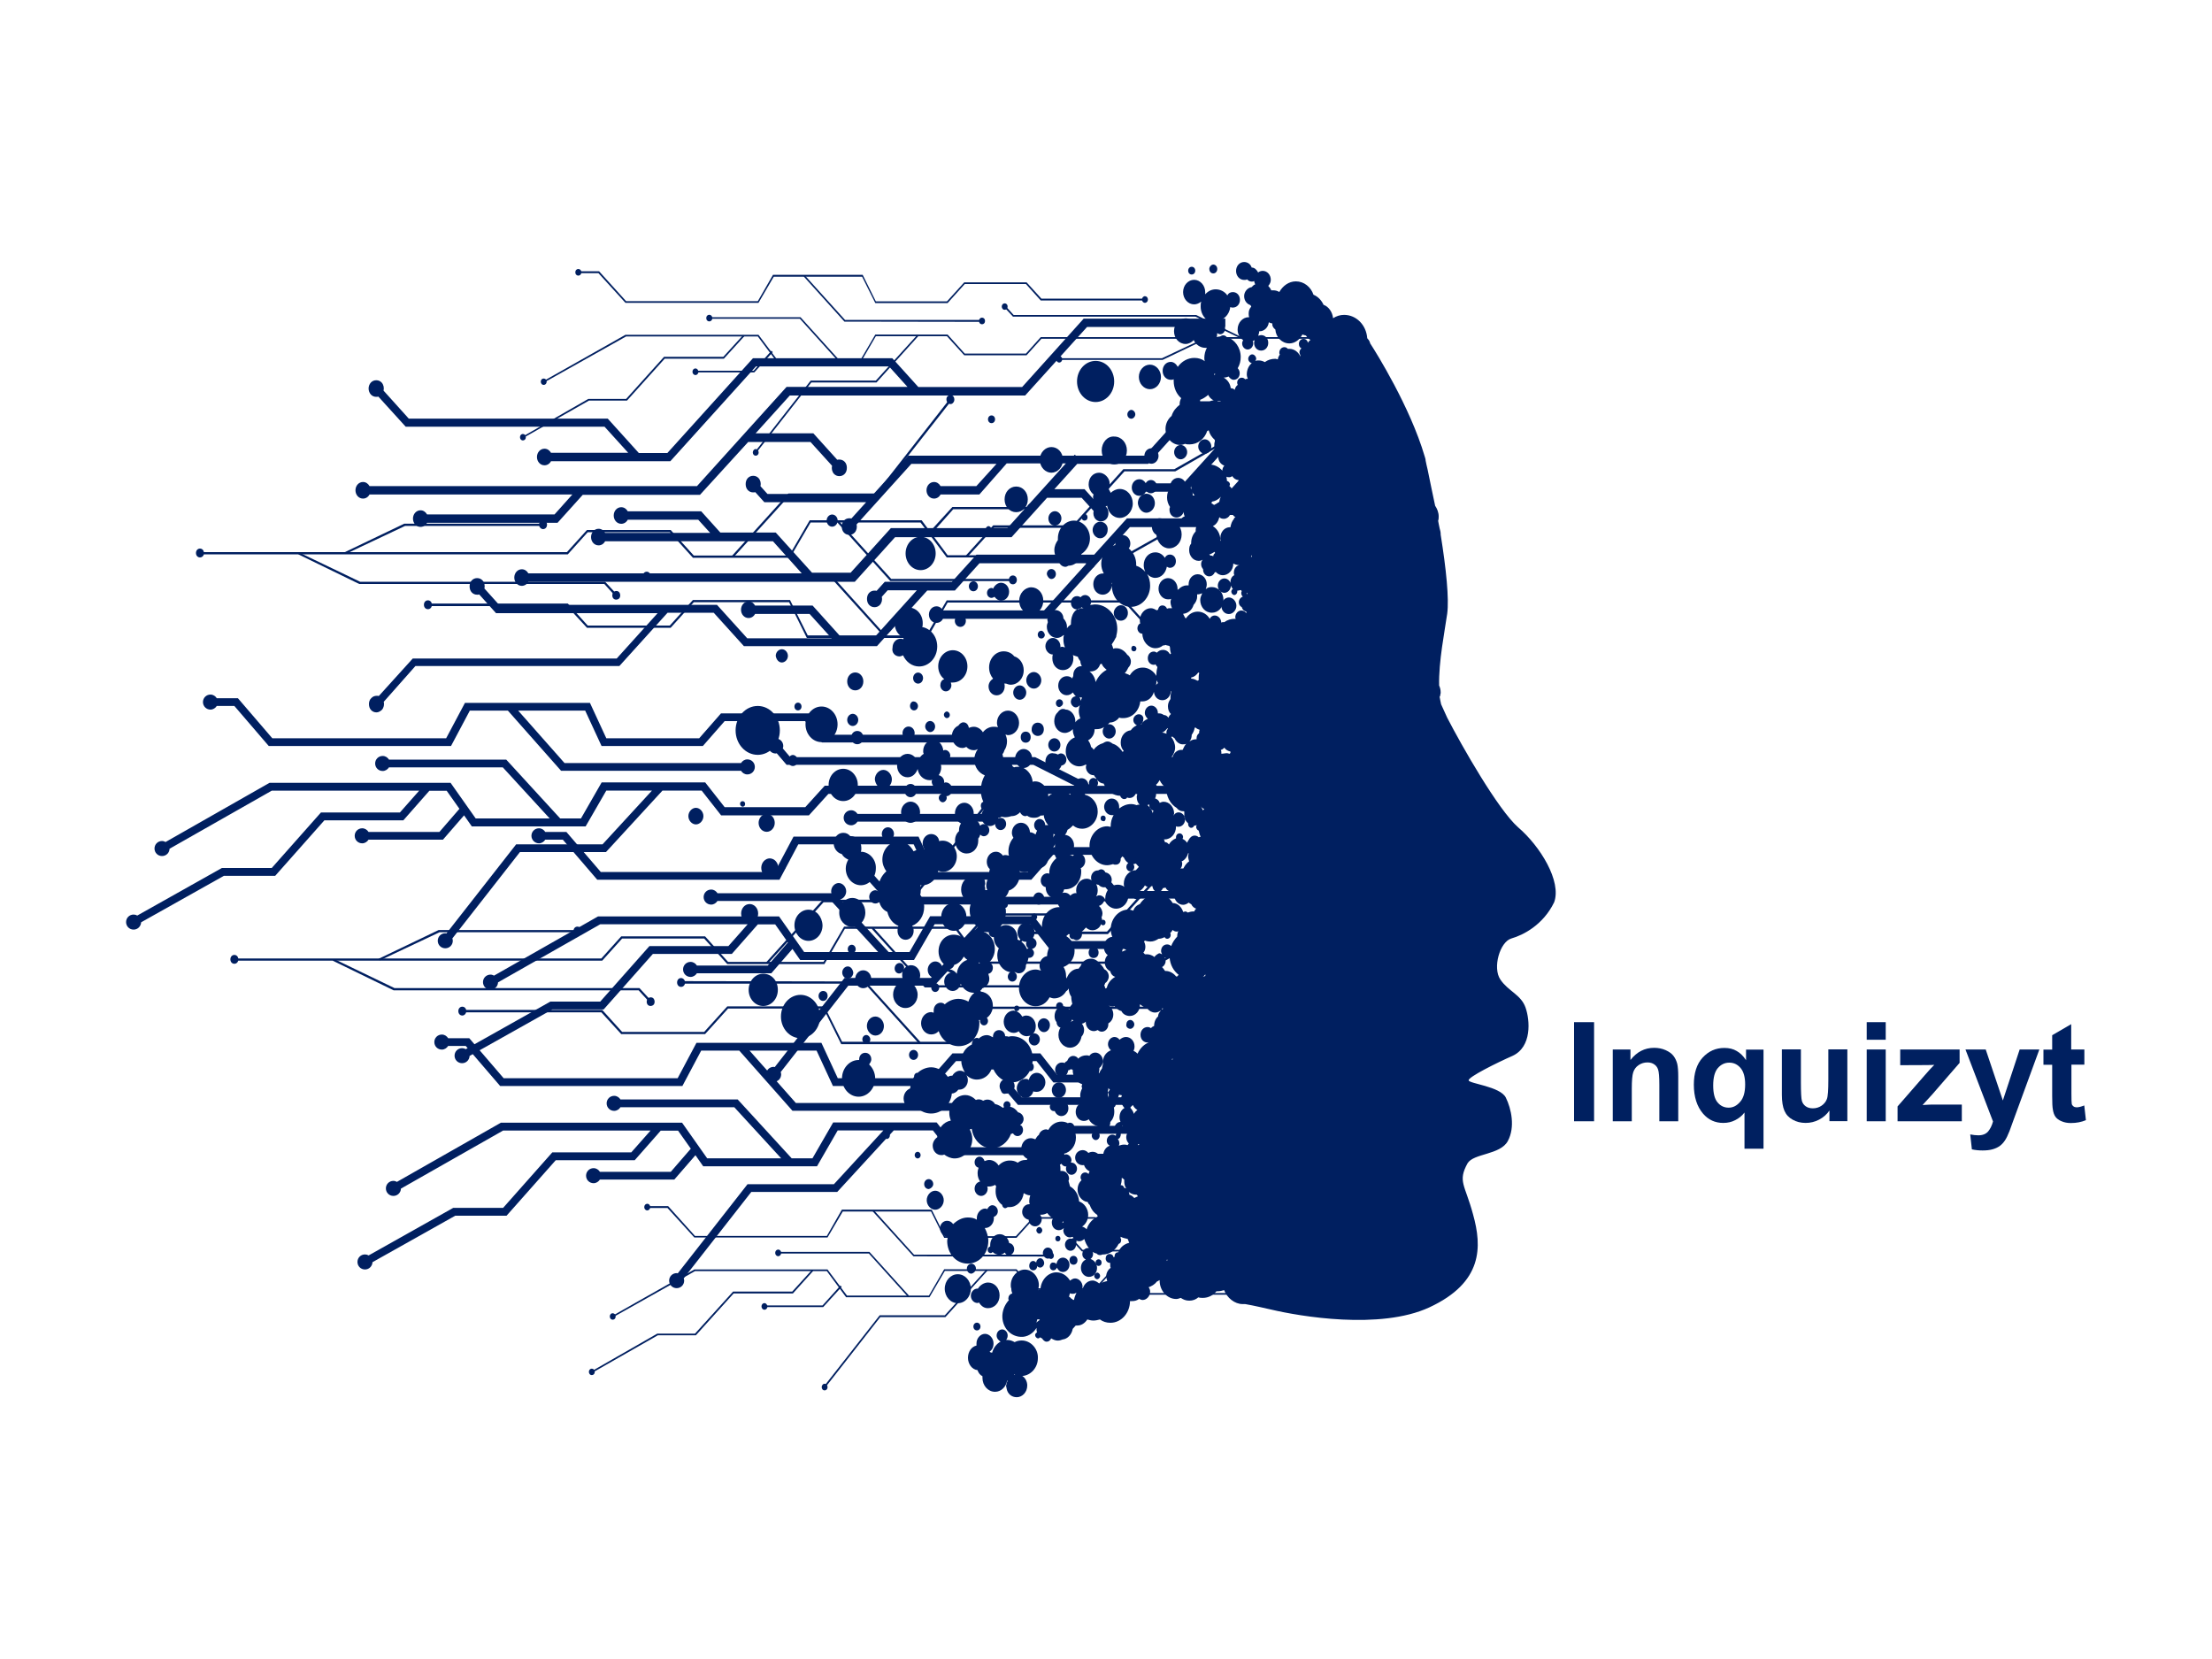 <?xml version="1.0" encoding="utf-8"?>
<!-- Generator: Adobe Illustrator 26.4.1, SVG Export Plug-In . SVG Version: 6.00 Build 0)  -->
<svg version="1.1" id="Layer_1" xmlns="http://www.w3.org/2000/svg" xmlns:xlink="http://www.w3.org/1999/xlink" x="0px" y="0px"
	 viewBox="0 0 2000 1500" style="enable-background:new 0 0 2000 1500;" xml:space="preserve">
<style type="text/css">
	.st0{fill-rule:evenodd;clip-rule:evenodd;fill:#001F60;}
	.st1{fill:#002060;}
	.st2{fill:#001F60;}
</style>
<g>
	<polygon class="st0" points="714.3,504.3 626.5,504.3 605.6,481.2 531.4,481.2 513.4,501.2 180.8,501.2 180.8,499.2 512.6,499.2 
		530.7,479.2 606.4,479.2 627.3,502.3 713.5,502.3 732.1,470.4 833.3,470.4 856.8,502 1016.7,502 1116.2,446.2 1117.5,447.6 
		1017.5,504 856,504 832.3,472.4 732.9,472.4 	"/>
	<path class="st0" d="M180.8,504c-2.1,0-3.6-1.7-3.6-4c0-2.3,1.5-4,3.6-4s3.6,1.7,3.6,4C184.5,502.3,182.9,504,180.8,504z"/>
	<path class="st0" d="M1119.3,449.9c1.3-1.4,1.3-4,0-5.7c-1.3-1.4-3.6-1.4-5.2,0c-1.3,1.4-1.3,4,0,5.7
		C1115.7,451.3,1118,451.3,1119.3,449.9z"/>
	<polygon class="st0" points="1075,581 1049.5,581 1016.7,544.8 856.8,544.8 838.5,576.8 729.5,576.8 713.5,544.5 627.3,544.5 
		606.4,567.6 530.7,567.6 512.6,548 386.9,548 386.9,545.7 513.4,545.7 531.4,565.6 605.6,565.6 626.5,542.5 714.3,542.5 
		730.3,574.5 837.5,574.5 856,542.8 1017.5,542.8 1050.2,578.7 1075,578.7 	"/>
	<ellipse class="st0" cx="386.9" cy="546.8" rx="3.6" ry="4"/>
	<path class="st0" d="M1074.7,583.9c2.1,0,3.6-1.7,3.6-4s-1.5-4-3.6-4c-2.1,0-3.6,1.7-3.6,4S1072.6,583.9,1074.7,583.9z"/>
	<polygon class="st0" points="312.5,500.9 311.2,499.5 365.5,473.5 491.2,473.5 491.2,475.5 366.3,475.5 	"/>
	<path class="st0" d="M491,478.4c2.1,0,3.6-1.7,3.6-4c0-2.3-1.5-4-3.6-4s-3.6,1.7-3.6,4C487.4,476.7,489.2,478.4,491,478.4z"/>
	<polygon class="st0" points="663.1,504 661.8,502.6 712.8,446.2 791.9,446.2 858.8,360.6 860.4,362 792.6,448.4 713.5,448.4 	"/>
	<path class="st0" d="M861.9,364c1.3-1.4,1.3-4,0-5.7c-1.3-1.4-3.6-1.4-5.2,0c-1.3,1.4-1.3,4,0,5.7
		C858.3,365.8,860.6,365.8,861.9,364z"/>
	<polygon class="st0" points="874.5,503.8 873.3,502.3 898,475 969.9,475 1015.7,424.2 1061.8,424.2 1141.4,378.9 1142.7,380.3 
		1062.6,426.2 1016.7,426.2 970.6,477.2 898.8,477.2 	"/>
	<path class="st0" d="M1144.5,382.6c1.3-1.4,1.3-4,0-5.7c-1.3-1.4-3.6-1.4-5.2,0c-1.3,1.4-1.3,4,0,5.7
		C1140.9,384,1143.2,384,1144.5,382.6z"/>
	<polygon class="st0" points="556.7,539.4 546.4,528 324.8,528 269.7,501.2 271,499.8 325.6,526 547.1,526 558,537.7 	"/>
	<path class="st0" d="M554.6,541.1c1.3,1.4,3.6,1.4,5.2,0c1.3-1.4,1.3-4,0-5.7c-1.3-1.4-3.6-1.4-5.2,0
		C553.3,537.1,553.3,539.7,554.6,541.1z"/>
	<polygon class="st0" points="913.4,525.4 805,525.4 757.1,472.4 758.4,471 805.8,523.4 913.4,523.4 	"/>
	<path class="st0" d="M915.8,528.3c2.1,0,3.6-1.7,3.6-4c0-2.3-1.5-4-3.6-4c-2.1,0-3.6,1.7-3.6,4
		C912.2,526.6,913.7,528.3,915.8,528.3z"/>
	<polygon class="st0" points="840.3,484.7 838.7,482.9 861.1,458.4 932.8,458.4 932.8,460.4 861.9,460.4 	"/>
	<path class="st0" d="M932.5,463.3c2.1,0,3.6-1.7,3.6-4c0-2.3-1.5-4-3.6-4s-3.6,1.7-3.6,4C929.2,461.6,930.7,463.3,932.5,463.3z"/>
	<polygon class="st0" points="799.8,576.2 750.9,522 584.5,522 584.5,519.7 751.7,520 801.1,574.8 	"/>
	<path class="st0" d="M584.8,516.9c-2.1,0-3.6,1.7-3.6,4c0,2.3,1.5,4,3.6,4c2.1,0,3.6-1.7,3.6-4
		C588.4,518.6,586.6,516.9,584.8,516.9z"/>
	<polygon class="st0" points="745.4,871.7 657.6,871.7 636.7,848.6 562.5,848.6 544.5,868.6 211.9,868.6 211.9,866.6 543.7,866.6 
		561.7,846.6 637.5,846.6 658.3,869.7 744.6,869.7 763.2,837.8 864.4,837.8 887.8,869.4 1047.8,869.4 1147.2,813.5 1148.5,815 
		1048.6,871.4 887.1,871.4 863.4,839.8 763.9,839.8 	"/>
	<path class="st0" d="M211.9,871.4c-2.1,0-3.6-1.7-3.6-4c0-2.3,1.5-4,3.6-4c2.1,0,3.6,1.7,3.6,4C215.5,869.7,214,871.4,211.9,871.4z
		"/>
	<path class="st0" d="M1150.3,817.2c1.3-1.4,1.3-4,0-5.7c-1.3-1.4-3.6-1.4-5.2,0c-1.3,1.4-1.3,4,0,5.7
		C1146.7,818.7,1149,818.7,1150.3,817.2z"/>
	<polygon class="st0" points="1106,948.4 1080.5,948.4 1047.8,912.2 887.8,912.2 869.6,944.1 760.6,944.1 744.6,911.9 658.3,911.9 
		637.5,935 561.7,935 543.7,915.3 418,915.3 418,913.1 544.5,913.1 562.5,933 636.7,933 657.6,909.9 745.4,909.9 761.4,941.9 
		868.5,941.9 887.1,910.2 1048.6,910.2 1081.3,946.1 1106,946.1 	"/>
	<path class="st0" d="M418,918.2c-2.1,0-3.6-1.7-3.6-4s1.5-4,3.6-4c2.1,0,3.6,1.7,3.6,4C421.6,916.2,420.1,918.2,418,918.2z"/>
	<ellipse class="st0" cx="1105.8" cy="947.3" rx="3.6" ry="4"/>
	<polygon class="st0" points="343.6,868.3 342.3,866.9 396.6,840.9 522.3,840.9 522.3,842.9 397.4,842.9 	"/>
	<path class="st0" d="M522.1,845.8c2.1,0,3.6-1.7,3.6-4c0-2.3-1.5-4-3.6-4s-3.6,1.7-3.6,4C518.5,844,520.3,845.8,522.1,845.8z"/>
	<polygon class="st0" points="694.1,871.4 692.8,870 743.9,813.5 822.9,813.5 889.9,728 891.5,729.4 823.7,815.8 744.6,815.8 	"/>
	<path class="st0" d="M893,731.4c1.3-1.4,1.3-4,0-5.7c-1.3-1.4-3.6-1.4-5.2,0c-1.3,1.4-1.3,4,0,5.7
		C889.4,733.1,891.7,733.1,893,731.4z"/>
	<polygon class="st0" points="905.6,871.1 904.3,869.7 929.1,842.3 1000.9,842.3 1046.8,791.6 1092.9,791.6 1172.5,746.2 
		1173.8,747.7 1093.7,793.6 1047.8,793.6 1001.7,844.6 929.8,844.6 	"/>
	<path class="st0" d="M1175.6,750c1.3-1.4,1.3-4,0-5.7c-1.3-1.4-3.6-1.4-5.2,0c-1.3,1.4-1.3,4,0,5.7
		C1172,751.4,1174.3,751.4,1175.6,750z"/>
	<polygon class="st0" points="587.8,906.8 577.4,895.4 355.9,895.4 300.8,868.6 302.1,867.1 356.7,893.4 578.2,893.4 589,905.1 	"/>
	<path class="st0" d="M585.7,908.5c1.3,1.4,3.6,1.4,5.2,0c1.3-1.4,1.3-4,0-5.7c-1.3-1.4-3.6-1.4-5.2,0
		C584.4,904.5,584.4,907.1,585.7,908.5z"/>
	<polygon class="st0" points="944.5,892.8 836.1,892.8 788.2,839.8 789.4,838.3 836.8,890.8 944.5,890.8 	"/>
	<ellipse class="st0" cx="946.8" cy="891.7" rx="3.6" ry="4"/>
	<polygon class="st0" points="871.4,852 869.8,850.3 892.2,825.8 963.8,825.8 963.8,827.8 893,827.8 	"/>
	<path class="st0" d="M963.6,830.6c2.1,0,3.6-1.7,3.6-4c0-2.3-1.5-4-3.6-4s-3.6,1.7-3.6,4C960.2,828.9,961.8,830.6,963.6,830.6z"/>
	<polygon class="st0" points="830.9,943.6 782,889.4 615.6,889.4 615.6,887.1 782.7,887.4 832.2,942.1 	"/>
	<path class="st0" d="M615.8,884.3c-2.1,0-3.6,1.7-3.6,4c0,2.3,1.5,4,3.6,4c2.1,0,3.6-1.7,3.6-4C619.4,886,617.6,884.3,615.8,884.3z
		"/>
	<polygon class="st0" points="791.4,302.5 856.8,302.5 872.3,319.7 927.6,319.7 941,304.8 1188.7,304.8 1188.7,306.3 941.6,306.3 
		928.2,321.2 871.8,321.2 856.2,304 791.9,304 778.1,327.7 702.7,327.7 685.2,304.2 566.1,304.2 492,345.8 491.1,344.7 565.5,302.7 
		685.8,302.7 703.5,326.3 777.5,326.3 	"/>
	<path class="st0" d="M1188.7,302.7c1.5,0,2.7,1.3,2.7,3s-1.2,3-2.7,3c-1.5,0-2.7-1.3-2.7-3S1187.2,302.7,1188.7,302.7z"/>
	<path class="st0" d="M489.7,343c-1,1.1-1,3,0,4.2c1,1.1,2.7,1.1,3.8,0c1-1.1,1-3,0-4.2C492.4,342,490.7,342,489.7,343z"/>
	<polygon class="st0" points="522.7,245.3 541.7,245.3 566.1,272.3 685.2,272.3 698.9,248.5 780,248.5 791.9,272.5 856.2,272.5 
		871.8,255.3 928.2,255.3 941.6,270 1035.2,270 1035.2,271.7 941,271.7 927.6,256.8 872.3,256.8 856.8,274 791.4,274 779.5,250.2 
		699.6,250.2 685.8,273.8 565.5,273.8 541.1,247 522.7,247 	"/>
	<path class="st0" d="M1035.2,267.8c1.5,0,2.7,1.3,2.7,3s-1.2,3-2.7,3c-1.5,0-2.7-1.3-2.7-3C1032.5,269.3,1033.7,267.8,1035.2,267.8
		z"/>
	<ellipse class="st0" cx="522.9" cy="246.2" rx="2.7" ry="3"/>
	<polygon class="st0" points="1090.7,305 1091.6,306.1 1051.2,325.4 957.5,325.4 957.5,323.9 1050.6,323.9 	"/>
	<path class="st0" d="M957.7,321.8c-1.5,0-2.7,1.3-2.7,3s1.2,3,2.7,3s2.7-1.3,2.7-3S959.1,321.8,957.7,321.8z"/>
	<polygon class="st0" points="829.5,302.7 830.5,303.7 792.5,345.8 733.6,345.8 683.7,409.5 682.6,408.5 733,344.1 791.9,344.1 	"/>
	<path class="st0" d="M681.4,407c-1,1.1-1,3,0,4.2c1,1.1,2.7,1.1,3.8,0c1-1.1,1-3,0-4.2C684.1,405.7,682.4,405.7,681.4,407z"/>
	<polygon class="st0" points="672,302.9 673,304 654.5,324.3 601,324.3 566.9,362.2 532.5,362.2 473.2,395.9 472.3,394.9 
		531.9,360.7 566.1,360.7 600.4,322.6 654,322.6 	"/>
	<path class="st0" d="M470.9,393.2c-1,1.1-1,3,0,4.2c1,1.1,2.7,1.1,3.8,0c1-1.1,1-3,0-4.2C473.6,392.1,471.9,392.1,470.9,393.2z"/>
	<polygon class="st0" points="908.8,276.3 916.5,284.8 1081.5,284.8 1122.5,304.8 1121.6,305.9 1080.9,286.3 915.9,286.3 
		907.8,277.6 	"/>
	<path class="st0" d="M910.3,275.1c-1-1.1-2.7-1.1-3.8,0c-1,1.1-1,3,0,4.2c1,1.1,2.7,1.1,3.8,0C911.3,278,911.3,276.1,910.3,275.1z"
		/>
	<polygon class="st0" points="643,286.8 723.8,286.8 759.5,326.3 758.5,327.3 723.2,288.2 643,288.2 	"/>
	<ellipse class="st0" cx="641.3" cy="287.6" rx="2.7" ry="3"/>
	<polygon class="st0" points="697.5,317.1 698.7,318.4 682,336.7 628.6,336.7 628.6,335.2 681.4,335.2 	"/>
	<path class="st0" d="M628.8,333.1c-1.5,0-2.7,1.3-2.7,3s1.2,3,2.7,3c1.5,0,2.7-1.3,2.7-3C631.3,334.3,630.2,333.1,628.8,333.1z"/>
	<polygon class="st0" points="727.6,248.9 764.1,289.3 888.1,289.3 888.1,291 763.5,290.8 726.7,250 	"/>
	<ellipse class="st0" cx="887.9" cy="290.2" rx="2.7" ry="3"/>
	<path class="st0" d="M1252.2,344.1c-2.5,0-4.7,1.4-5.9,3.7h-111.7l-13.5,15h-41.7L1035,412h-62.2l-1.1-0.9l-0.8,0.9H821.2
		l-31.3,34.6h-96l-6.3-7c0.6-2.6,0-5.4-1.7-7.3c-1.3-1.4-3-2.1-4.9-2.1c-1.9,0-3.6,0.7-4.9,2.1c-1.3,1.4-1.9,3.3-1.9,5.4
		c0,2.1,0.6,4,1.9,5.4c1.3,1.4,3,2.1,4.9,2.1c0.6,0,1.3,0,1.9-0.2l8.2,9.1h92l-13.3,14.7c-0.6-0.2-1.3-0.2-1.9-0.2
		c-1.9,0-3.6,0.7-4.9,2.1c-1.3,1.4-1.9,3.3-1.9,5.4c0,2.1,0.6,4,1.9,5.4c1.3,1.4,3,2.1,4.9,2.1c1.9,0,3.6-0.7,4.9-2.1
		c1.7-1.9,2.3-4.7,1.7-7.3l49.5-54.8h77l-18.2,20.1h-32.4c-1.3-2.3-3.4-3.7-5.9-3.7c-3.8,0-6.8,3.3-6.8,7.5c0,4.2,3,7.5,6.8,7.5
		c2.5,0,4.7-1.4,5.9-3.7h35.1l24.7-28.1h53.5l-52.9,58.5H805.5l-36.4,40.3h-34.9l-32.8-36.3h-50.1L634,462.3h-66.4
		c-1.3-2.3-3.4-3.7-5.9-3.7c-3.8,0-6.8,3.3-6.8,7.5c0,4.2,3,7.5,6.8,7.5c2.5,0,4.7-1.4,5.9-3.7h63.7l10.8,11.9h-95
		c-1.3-2.3-3.4-3.7-5.9-3.7c-3.8,0-6.8,3.3-6.8,7.5c0,4.2,3,7.5,6.8,7.5c2.5,0,4.7-1.4,5.9-3.7h151.8l26,29H477.7
		c-1.3-2.3-3.4-3.7-5.9-3.7c-3.8,0-6.8,3.3-6.8,7.5s3,7.5,6.8,7.5c2.5,0,4.9-1.6,5.9-3.7h295.2l36.4-40.3h105.3l32.1-35.6h31.3
		l10.8,11.9c-0.6,2.6,0,5.4,1.7,7.3c1.3,1.4,3,2.1,4.9,2.1c1.9,0,3.6-0.7,4.9-2.1c1.3-1.4,1.9-3.3,1.9-5.4c0-2.1-0.6-4-1.9-5.4
		c-1.3-1.4-3-2.1-4.9-2.1c-0.6,0-1.3,0-1.9,0.2l-12.9-14.3h-27.3l20.7-22.9h64.1l44.2-48.9h41.7l13.5-15h108.7
		c1.3,2.3,3.4,3.7,5.9,3.7c3.8,0,6.8-3.3,6.8-7.5C1258.9,347.4,1256,344.1,1252.2,344.1z"/>
	<path class="st0" d="M980,287.9l-55.8,62h-93.9l-23.5-26h-126l-77.4,85.7h-25.8l-28.1-31.1H369.6l-22.8-25.3c0.6-2.6,0-5.4-1.7-7.3
		c-1.3-1.4-3-2.1-4.9-2.1s-3.6,0.7-4.9,2.1c-2.7,3-2.7,7.7,0,10.8c1.3,1.4,3,2.1,4.9,2.1c0.6,0,1.3,0,1.9-0.2l24.7,27.2h179.8
		l21.4,23.6h-69.8c-1.3-2.3-3.4-3.7-5.9-3.7c-3.8,0-6.8,3.3-6.8,7.5c0,4.2,3,7.5,6.8,7.5c2.5,0,4.7-1.4,5.9-3.7h107.9l77.4-85.7
		h120.3l16.7,18.5H711.2l-81,89.7H334.1c-1.3-2.3-3.4-3.7-5.9-3.7c-3.8,0-6.8,3.3-6.8,7.5c0,4.2,3,7.5,6.8,7.5
		c2.5,0,4.7-1.4,5.9-3.7h183.4l-16.1,18H386.1c-1.3-2.3-3.4-3.7-5.9-3.7c-3.8,0-6.8,3.3-6.8,7.5c0,4.2,3,7.5,6.8,7.5
		c2.5,0,4.7-1.4,5.9-3.7h118l22.8-25.3h106l43.6-47.8h56.3l19.5,21.5c-0.6,2.6,0,5.4,1.7,7.3c1.3,1.4,3,2.1,4.9,2.1
		c1.9,0,3.6-0.7,4.9-2.1c1.3-1.4,1.9-3.3,1.9-5.4c0-2.1-0.6-4-1.9-5.4c-1.3-1.4-3-2.1-4.9-2.1c-0.6,0-1.3,0-1.9,0.2l-21.6-23.9
		h-52.2l30.9-34.2h212.8l56-62h125v-7.5H980z"/>
	<path class="st0" d="M1265.3,388.6c-1.3-1.4-3-2.1-4.9-2.1c-0.6,0-1.3,0-1.9,0.2l-22.2-24.6h-51.2l-25.4,28.1h-47.4l-42.3,46.8h-34
		c-1.3-2.3-3.4-3.7-5.9-3.7c-3.8,0-6.8,3.3-6.8,7.5c0,4.2,3,7.5,6.8,7.5c2.5,0,4.7-1.4,5.9-3.7h37l42.3-46.8h37.9l-64.1,70.9h-70.2
		l-29.6,32.8H882.9L860.7,526H800l-7.4,8.2c-0.6-0.2-1.3-0.2-1.9-0.2c-1.9,0-3.6,0.7-4.9,2.1c-1.3,1.4-1.9,3.3-1.9,5.4
		c0,2.1,0.6,4,1.9,5.4c1.3,1.4,3,2.1,4.9,2.1c1.9,0,3.6-0.7,4.9-2.1c1.7-1.9,2.3-4.7,1.7-7.3l5.3-5.9H829l-38.9,43.1h-29l-26.4-29.3
		h-52c-1.3-2.3-3.4-3.7-5.9-3.7c-3.8,0-6.8,3.3-6.8,7.5c0,4.2,3,7.5,6.8,7.5c2.5,0,4.7-1.4,5.9-3.7h49.3l19.9,22h-76.3l-27.3-30.2
		H451.3L438,532.1c0.6-2.6,0-5.4-1.7-7.3c-1.3-1.4-3-2.1-4.9-2.1c-1.9,0-3.6,0.7-4.9,2.1c-1.3,1.4-1.9,3.3-1.9,5.4
		c0,2.1,0.6,4,1.9,5.4c1.3,1.4,3,2.1,4.9,2.1c0.6,0,1.3,0,1.9-0.2l15.2,16.9h146.1l-37,41H373.2l-30.7,33.9
		c-0.6-0.2-1.3-0.2-1.9-0.2c-1.9,0-3.6,0.7-4.9,2.1c-1.5,1.4-2.1,3.3-2.1,5.4c0,2.1,0.6,4,1.9,5.4c1.3,1.4,3,2.1,4.9,2.1
		c1.7,0,3.4-0.9,4.9-2.3c1.7-1.9,2.3-4.7,1.7-7.3l28.6-32.3H560l43.6-48.2h41.7l27.3,30.2h120.3l45.5-50.3h25l22.2-24.6h96.9
		l-38.5,42.6h-91.4c-1.3-2.3-3.4-3.7-5.9-3.7c-3.8,0-6.8,3.3-6.8,7.5s3,7.5,6.8,7.5c2.5,0,4.7-1.4,5.9-3.7h94.1l74.9-82.9h70.6
		l96.2-106.5h45.5l20.1,22.2c-0.6,2.6,0,5.4,1.7,7.3c1.3,1.4,3,2.1,4.9,2.1c1.9,0,3.6-0.7,4.9-2.1c1.3-1.4,1.9-3.3,1.9-5.4
		C1267.2,391.9,1266.5,390,1265.3,388.6z"/>
	<polygon class="st0" points="853.7,1147.6 919.1,1147.6 934.7,1164.8 989.9,1164.8 1003.4,1150 1251.1,1150 1251.1,1151.4 
		1003.9,1151.4 990.5,1166.3 934.1,1166.3 918.5,1149.1 854.3,1149.1 840.4,1172.9 765,1172.9 747.6,1149.3 628.4,1149.3 
		554.4,1190.9 553.4,1189.9 627.8,1147.8 748.2,1147.8 765.8,1171.4 839.9,1171.4 	"/>
	<ellipse class="st0" cx="1251.1" cy="1150.8" rx="2.7" ry="3"/>
	<path class="st0" d="M552.1,1188.2c-1,1.1-1,3,0,4.2c1,1.1,2.7,1.1,3.8,0c1-1.1,1-3,0-4.2C554.7,1187.1,553,1187.1,552.1,1188.2z"
		/>
	<polygon class="st0" points="585.1,1090.5 604.1,1090.5 628.4,1117.5 747.6,1117.5 761.2,1093.7 842.4,1093.7 854.3,1117.7 
		918.5,1117.7 934.1,1100.5 990.5,1100.5 1003.9,1115.1 1097.6,1115.1 1097.6,1116.8 1003.4,1116.8 989.9,1101.9 934.7,1101.9 
		919.1,1119.2 853.7,1119.2 841.8,1095.4 762,1095.4 748.2,1118.9 627.8,1118.9 603.5,1092.2 585.1,1092.2 	"/>
	<path class="st0" d="M1097.6,1113c1.5,0,2.7,1.3,2.7,3s-1.2,3-2.7,3c-1.5,0-2.7-1.3-2.7-3C1094.9,1114.5,1096,1113,1097.6,1113z"/>
	<path class="st0" d="M585.2,1088.4c-1.5,0-2.7,1.3-2.7,3s1.2,3,2.7,3c1.5,0,2.7-1.3,2.7-3S586.8,1088.4,585.2,1088.4z"/>
	<polygon class="st0" points="1153,1150.2 1154,1151.2 1113.5,1170.6 1019.9,1170.6 1019.9,1169.1 1112.9,1169.1 	"/>
	<path class="st0" d="M1020.1,1166.9c-1.5,0-2.7,1.3-2.7,3c0,1.7,1.2,3,2.7,3c1.5,0,2.7-1.3,2.7-3
		C1022.7,1168.2,1021.4,1166.9,1020.1,1166.9z"/>
	<polygon class="st0" points="891.9,1147.8 892.8,1148.9 854.8,1190.9 795.9,1190.9 746,1254.7 744.9,1253.6 795.4,1189.2 
		854.3,1189.2 	"/>
	<path class="st0" d="M743.7,1252.1c-1,1.1-1,3,0,4.2c1,1.1,2.7,1.1,3.8,0c1-1.1,1-3,0-4.2C746.4,1250.8,744.7,1250.8,743.7,1252.1z
		"/>
	<polygon class="st0" points="734.3,1148 735.3,1149.1 716.9,1169.5 663.3,1169.5 629.2,1207.3 594.8,1207.3 535.6,1241.1 
		534.6,1240 594.3,1205.8 628.4,1205.8 662.8,1167.8 716.3,1167.8 	"/>
	<path class="st0" d="M533.2,1238.3c-1,1.1-1,3,0,4.2c1,1.1,2.7,1.1,3.8,0c1-1.1,1-3,0-4.2C535.9,1237.2,534.2,1237.2,533.2,1238.3z
		"/>
	<polygon class="st0" points="971.1,1121.5 978.8,1130 1143.8,1130 1184.9,1150 1183.9,1151 1143.2,1131.5 978.2,1131.5 
		970.2,1122.8 	"/>
	<path class="st0" d="M972.7,1120.2c-1-1.1-2.7-1.1-3.8,0c-1,1.1-1,3,0,4.2c1,1.1,2.7,1.1,3.8,0
		C973.6,1123.2,973.6,1121.3,972.7,1120.2z"/>
	<polygon class="st0" points="705.4,1131.9 786.1,1131.9 821.8,1171.4 820.9,1172.5 785.6,1133.4 705.4,1133.4 	"/>
	<path class="st0" d="M703.6,1129.8c-1.5,0-2.7,1.3-2.7,3s1.2,3,2.7,3c1.5,0,2.7-1.3,2.7-3S705.2,1129.8,703.6,1129.8z"/>
	<polygon class="st0" points="759.9,1162.3 761,1163.5 744.3,1181.8 691,1181.8 691,1180.3 743.7,1180.3 	"/>
	<path class="st0" d="M691.2,1178.2c-1.5,0-2.7,1.3-2.7,3s1.2,3,2.7,3c1.5,0,2.7-1.3,2.7-3C693.7,1179.5,692.5,1178.2,691.2,1178.2z
		"/>
	<polygon class="st0" points="790,1094.1 826.4,1134.4 950.4,1134.4 950.4,1136.1 825.9,1135.9 789,1095.2 	"/>
	<path class="st0" d="M950.2,1138.3c1.5,0,2.7-1.3,2.7-3c0-1.7-1.2-3-2.7-3c-1.5,0-2.7,1.3-2.7,3
		C947.5,1137,948.9,1138.3,950.2,1138.3z"/>
	<path class="st0" d="M1022.9,378.6c1.8,0,3.6-2,3.6-4c0-2-1.8-4-3.6-4s-3.6,2-3.6,4C1019.3,377.1,1021.1,378.6,1022.9,378.6z"/>
	<path class="st0" d="M953.8,475.2c3.2,0,5.9-3,5.9-6.5c0-3.5-2.7-6.5-5.9-6.5c-3.2,0-5.9,3-5.9,6.5
		C947.9,472.2,950.2,475.2,953.8,475.2z"/>
	<path class="st0" d="M832.4,1044.4c0,1.7-1.2,3-2.7,3c-1.5,0-2.7-1.4-2.7-3c0-1.7,1.2-3,2.7-3
		C831.2,1041.4,832.4,1042.8,832.4,1044.4z"/>
	<path class="st0" d="M856.9,1118.4c0,1-0.5,2.5-0.5,3.5c0,11.6,8.2,20.6,18.6,20.6c10.5,0,18.6-9.1,18.6-20.6c0-4-1.4-8.1-3.2-11.6
		c0,0,0,0,0.5,0c4.1,0,7.7-4,7.7-8.6c0-0.5,0-1,0-1.5c1.8-0.5,3.6-2.5,3.6-5c0-3-2.3-5.5-5-5.5c-1.8,0-3.6,1.5-4.5,3.5
		c-0.5,0-1.4-0.5-1.8-0.5c-4.1,0-7.7,4-7.7,8.6c0,0.5,0,1,0,1.5c-2.3-1.5-5-2-8.2-2c-5,0-9.5,2.5-13.2,6c-1.4-2-3.2-3-5.5-3
		c-3.6,0-6.4,3-6.4,7C850.1,1114.9,853.8,1118.4,856.9,1118.4z"/>
	<path class="st0" d="M830.1,953.8c0,2.5-1.8,4.5-4.1,4.5c-2.3,0-4.1-2-4.1-4.5c0-2.5,1.8-4.5,4.1-4.5
		C828.3,949.3,830.1,951.3,830.1,953.8z"/>
	<path class="st0" d="M798.7,713.3c4.1,0,7.7-4,7.7-8.6c0-4.5-3.6-8.6-7.7-8.6c-4.1,0-7.7,4-7.7,8.6
		C791.5,709.2,794.7,713.3,798.7,713.3z"/>
	<path class="st0" d="M773.3,624.2c4.1,0,7.3-3.5,7.3-8.1c0-4.5-3.2-8.1-7.3-8.1c-4.1,0-7.3,3.5-7.3,8.1
		C766,620.7,769.2,624.2,773.3,624.2z"/>
	<path class="st0" d="M849.2,892.9c0,2.2-1.6,4-3.6,4c-2,0-3.6-1.8-3.6-4c0-2.2,1.6-4,3.6-4C847.6,888.9,849.2,890.7,849.2,892.9z"
		/>
	<path class="st0" d="M1022.9,586.4c0,1.5,0.9,2.5,2.3,2.5c1.4,0,2.3-1,2.3-2.5c0-1.5-1.4-2.5-2.7-2.5
		C1023.8,583.9,1022.9,584.9,1022.9,586.4z"/>
	<path class="st0" d="M912,1135c2.7,0,5-2.5,5-5.5s-2.3-5.5-4.5-5.5c-0.9-4.5-4.1-8.1-8.6-8.1c-5,0-8.6,4.5-8.6,9.6c0,0.5,0,1,0,1.5
		c-1.4,0.5-2.3,1.5-2.3,3c0,2,1.4,3,2.7,3c0.9,0,1.4-0.5,1.8-1c1.4,1.5,3.6,2.5,5.9,2.5c1.8,0,3.6-0.5,5-2
		C909.7,1134.5,910.6,1135,912,1135z"/>
	<path class="st0" d="M967.9,1119.9c-2.7,0-5,2.5-5,5.5s2.3,5.5,5,5.5c2.7,0,5-2.5,5-5.5S970.6,1119.9,967.9,1119.9z"/>
	<path class="st0" d="M949.2,1145.1c0,2,1.4,3.5,3.2,3.5c1.4,0,2.7-1,3.2-2.5c0.9,2,2.7,4,5.5,4c3.2,0,5.9-3,5.9-6.5
		c0-3.5-2.7-6.5-5.9-6.5c-3.2,0-5.5,2.5-5.9,6c-0.5-1-1.4-1.5-2.7-1.5C950.6,1141.1,949.2,1143.1,949.2,1145.1z"/>
	<path class="st0" d="M943.8,933.2c3.2,0,5.5-3,5.5-6.5c0-3.5-2.7-6-5.5-6c-3.2,0-5.5,3-5.5,6C938.3,929.7,940.6,933.2,943.8,933.2z
		"/>
	<path class="st0" d="M830.1,618.1c2.7,0,4.5-2.5,4.5-5c0-3-2.3-5-4.5-5c-2.7,0-4.5,2.5-4.5,5C825.6,616.1,827.8,618.1,830.1,618.1z
		"/>
	<path class="st0" d="M896.5,382.6c1.8,0,3.2-1.5,3.2-3.5c0-2-1.4-3.5-3.2-3.5s-3.2,1.5-3.2,3.5
		C893.3,381.1,894.7,382.6,896.5,382.6z"/>
	<path class="st0" d="M1095.2,403.7c0-3.5-2.7-6.5-5.9-6.5c-3.2,0-5.9,3-5.9,6.5c0,3.5,2.7,6.5,5.9,6.5
		C1092.5,410.3,1095.2,407.3,1095.2,403.7z"/>
	<path class="st0" d="M893.8,481.7c1.4,0,2.7-1.5,2.7-3c0-1.5-1.4-3-2.7-3c-1.4,0-2.7,1.5-2.7,3C891,480.7,892,481.7,893.8,481.7z"
		/>
	<path class="st0" d="M775.6,709.7c0,8.1-5.9,14.6-13.2,14.6c-7.3,0-13.2-6.5-13.2-14.6c0-8.1,5.9-14.6,13.2-14.6
		C769.7,695.1,775.6,701.7,775.6,709.7z"/>
	<path class="st0" d="M671.4,729.4c1.4,0,2.3-1,2.3-2.5c0-1.5-0.9-2.5-2.3-2.5c-1.4,0-2.3,1-2.3,2.5
		C669.2,728.4,670.5,729.4,671.4,729.4z"/>
	<path class="st0" d="M787.8,957.9c0-3.5-2.3-6-5.5-6c-3.2,0-5.5,2.5-5.5,6c0,0,0,0,0,0.5h-0.5c-8.2,0-15,7.5-15,16.6
		c0,9.1,6.8,16.6,15,16.6c8.2,0,15-7.5,15-16.6c0-5-2.3-9.6-5.5-12.6C786.9,960.9,787.8,959.4,787.8,957.9z"/>
	<path class="st0" d="M927,975.5c-4.1,0-7.7,4-7.7,8.6c0,4.5,3.6,8.6,7.7,8.6c3.6,0,6.4-2.5,7.3-6c0.9,0.5,1.8,0.5,3.2,0.5
		c4.1,0,7.7-4,7.7-8.6c0-4.5-3.6-8.6-7.7-8.6c-3.6,0-6.4,2.5-7.3,6.5C929.2,975.5,928.3,975.5,927,975.5z"/>
	<path class="st0" d="M854.7,688.1c2.7,0,4.5-2.5,4.5-5c0-2.5-2.3-5-4.5-5c-0.5,0-0.9,0-1.8,0.5c-0.5-5-4.1-9.6-9.1-9.6
		c-5,0-9.1,4.5-9.1,10.1c0,1,0,1.5,0.5,2.5c-2.7,1.5-4.5,4.5-5.5,8.1c-0.9-4.5-4.5-8.1-9.1-8.1c-5,0-9.5,4.5-9.5,10.6
		c0,6,4.1,10.6,9.5,10.6c4.5,0,7.7-3.5,9.1-7.5c0.9,6,5.5,10.1,10.9,10.1c0.9,0,1.8,0,2.3-0.5c0,0.5-0.5,1-0.5,1.5
		c0,3.5,2.7,6.5,5.9,6.5c0.5,0,0.9,0,1.4-0.5c0,0.5,0,0.5,0,1c0,1.5,0.5,3,1.4,4.5c-1.4,0.5-2.3,2-2.3,3.5c0,2,1.8,4,3.6,4
		c1.8,0,3.6-2,3.6-4c0-0.5,0-1-0.5-1.5c3.2,0,5.5-3,5.5-6c0-3.5-2.7-6.5-5.9-6.5c-0.5,0-0.9,0-1.4,0.5c0-0.5,0-0.5,0-1
		c0-3-2.3-5.5-5-6c1.4-2,2.3-4.5,2.3-7c0-2-0.5-4-1.4-5.5l0.5-0.5C851.5,687.1,852.9,688.1,854.7,688.1z"/>
	<path class="st0" d="M752.4,476.2c2.7,0,5-2.5,5-5.5c0-3-2.3-5.5-5-5.5c-2.7,0-5,2.5-5,5.5C747.4,473.7,749.6,476.2,752.4,476.2z"
		/>
	<path class="st0" d="M829.7,899.5c0-3.5-1.4-6.5-3.6-9.1c3.2-1,5.9-4.5,5.9-8.6c0-5-3.6-9.1-8.2-9.1c-2.7,0-5.5,1.5-6.8,4
		c0-0.5,0.5-1,0.5-1.5c0-2.5-1.8-4.5-4.1-4.5c-2.3,0-4.5,2-4.5,5c0,2.5,1.8,4.5,4.1,4.5c1.4,0,2.7-1,3.2-2c-0.5,1-0.5,2.5-0.5,3.5
		c0,2,0.5,4,1.8,5.5c-5.5,0.5-10,5.5-10,12.1c0,6.5,5,12.1,10.9,12.1C824.7,911.6,829.7,906,829.7,899.5z"/>
	<path class="st0" d="M814.7,734.4c0,5.5,4.1,9.6,8.6,9.6c4.5,0,8.6-4.5,8.6-9.6c0-5.5-4.1-9.6-8.6-9.6
		C818.8,724.8,814.7,728.9,814.7,734.4z"/>
	<path class="st0" d="M882.4,1147.1c0-2.5-1.8-4.5-4.1-4.5c-2.3,0-4.1,2-4.1,4.5c0,2.5,1.8,4.5,4.1,4.5
		C880.6,1151.1,882.4,1149.1,882.4,1147.1z"/>
	<path class="st0" d="M1006.1,1001.6c1.4,0,2.7-1.5,2.7-3c0-1.5-1.4-3-2.7-3c-1.4,0-2.7,1.5-2.7,3
		C1002.9,1000.1,1004.3,1001.6,1006.1,1001.6z"/>
	<path class="st0" d="M770.6,838.1c6.4,0,11.8-5.5,11.8-13.1c0-7-5-13.1-11.8-13.1c-6.4,0-11.8,5.5-11.8,13.1
		C758.7,832.5,764.2,838.1,770.6,838.1z"/>
	<path class="st0" d="M989.3,1153.6c0,1.5,1.4,3,2.7,3c1.4,0,2.7-1.5,2.7-3c0-1.5-1.4-3-2.7-3
		C990.6,1151.1,989.3,1152.1,989.3,1153.6z"/>
	<path class="st0" d="M932.4,829c0,1.5,1.4,3,2.7,3c1.4,0,2.7-1.5,2.7-3c0-1.5-1.4-3-2.7-3C933.8,826,932.4,827.5,932.4,829z"/>
	<path class="st0" d="M939.7,1115.4c1.4,0,2.7-1.5,2.7-3c0-1.5-1.4-3-2.7-3c-1.4,0-2.7,1.5-2.7,3
		C937,1113.9,938.3,1115.4,939.7,1115.4z"/>
	<path class="st0" d="M731,822.5c-6.8,0-12.7,6-12.7,14.1c0,7.5,5.5,14.1,12.7,14.1c6.8,0,12.7-6,12.7-14.1
		C743.3,828.5,737.8,822.5,731,822.5z"/>
	<path class="st0" d="M957.4,992.6c3.2,0,6.4-3,6.4-7c0-4-2.7-7-6.4-7c-3.2,0-6.4,3-6.4,7C951.1,989.6,953.8,992.6,957.4,992.6z"/>
	<path class="st0" d="M1077.5,248.2c1.8,0,3.2-1.5,3.2-3.5s-1.4-3.5-3.2-3.5c-1.8,0-3.2,1.5-3.2,3.5S1075.6,248.2,1077.5,248.2z"/>
	<path class="st0" d="M690.1,880.4c-7.3,0-13.2,6.5-13.2,14.6c0,8.1,5.9,14.6,13.2,14.6c7.3,0,13.2-6.5,13.2-14.6
		C703.3,886.4,697.4,880.4,690.1,880.4z"/>
	<path class="st0" d="M921.5,543.1c0,7,5,12.1,10.9,12.1c6.4,0,10.9-5.5,10.9-12.1c0-7-5-12.1-10.9-12.1
		C926.5,531.1,921.5,536.6,921.5,543.1z"/>
	<path class="st0" d="M1097,247.2c2.3,0,3.6-2,3.6-4c0-2.5-1.8-4-3.6-4c-1.8,0-3.6,2-3.6,4C1093.4,245.2,1094.7,247.2,1097,247.2z"
		/>
	<path class="st0" d="M703.7,784.7c0,4.7-3.5,8.6-7.7,8.6c-4.3,0-7.7-3.8-7.7-8.6c0-4.7,3.5-8.6,7.7-8.6
		C700.3,776.2,703.7,780,703.7,784.7z"/>
	<path class="st0" d="M977.9,467.7c0,1.5,0.9,3,2.7,3c1.4,0,2.7-1,2.7-3c0-1.5-0.9-3-2.7-3C978.8,465.1,977.9,466.1,977.9,467.7z"/>
	<path class="st0" d="M956.5,486.8c0,0.5,0,1,0,1.5c-1.8,2.5-3.2,5.5-3.2,9.1c0,4,1.8,7.5,4.1,10.6c0.9,2.5,3.2,4.5,5.9,4.5
		c0.9,0,1.8-0.5,2.7-1c5.9,0,10.5-4.5,11.8-10.6c4.5-3,7.7-8.1,7.7-14.1c0-9.1-6.8-16.1-14.5-16.1
		C963.3,470.7,956.5,477.7,956.5,486.8z"/>
	<path class="st0" d="M783.3,943.8c1.8,0,3.6-1.5,3.6-4c0-2-1.8-4-3.6-4c-1.8,0-3.6,1.5-3.6,4C779.7,941.8,781.5,943.8,783.3,943.8z
		"/>
	<path class="st0" d="M791.5,919.1c-4.5,0-7.7,4-7.7,8.6c0,4.5,3.6,8.6,7.7,8.6c4.5,0,7.7-4,7.7-8.6
		C799.2,923.1,795.6,919.1,791.5,919.1z"/>
	<path class="st0" d="M1039.7,351.9c5.5,0,10-5,10-11.1c0-6-4.5-11.1-10-11.1s-10,5-10,11.1C1029.7,346.9,1034.3,351.9,1039.7,351.9
		z"/>
	<path class="st0" d="M982,509.4c0,2.5,1.8,4.5,4.1,4.5c2.3,0,4.1-2,4.1-4.5c0-2.5-1.8-4.5-4.1-4.5C983.3,505.4,982,507.4,982,509.4
		z"/>
	<path class="st0" d="M918.8,463.1c5.9,0,10.5-5,10.5-11.6c0-6.5-4.5-11.6-10.5-11.6c-5.9,0-10.5,5-10.5,11.6
		C908.3,458.1,912.9,463.1,918.8,463.1z"/>
	<path class="st0" d="M841,661.9c2.7,0,4.5-2.5,4.5-5c0-3-2.3-5-4.5-5c-2.7,0-4.5,2.5-4.5,5C836.5,659.4,838.8,661.9,841,661.9z"/>
	<ellipse class="st0" cx="1040.6" cy="440" rx="5.5" ry="6"/>
	<path class="st0" d="M1036.5,463.6c4.1,0,7.7-4,7.7-8.6c0-4.5-3.2-8.6-7.7-8.6c-4.1,0-7.7,3.5-7.7,8.6
		C1029.3,459.6,1032.5,463.6,1036.5,463.6z"/>
	<path class="st0" d="M872,725.8c-5,0-8.6,4.5-8.6,9.6c0,4,2.3,7.5,5.5,9.1c-1.4,2-1.8,4-1.8,6.5c0,0.5,0,0.5,0,0.5
		c-2.3,2-3.6,5-3.6,8.6c0,6.5,4.5,11.6,10.5,11.6c5.9,0,10.5-5,10.5-11.6c0-0.5,0-1,0-2c0.9-1,1.4-2,1.8-3.5c0.9,1,2.3,1.5,3.2,1.5
		c2.7,0,5-2.5,5-5.5s-2.3-5.5-5-5.5c-1.4,0-2.3,0.5-3.2,1.5c-1.4-3.5-3.6-6-6.8-6.5c0.5-1.5,0.9-3,0.9-4.5
		C880.6,730.4,876.5,725.8,872,725.8z"/>
	<path class="st0" d="M776,650.9c0-3-2.3-5.5-5-5.5c-2.7,0-5,2.5-5,5.5c0,3,2.3,5.5,5,5.5C773.7,656.4,776,653.9,776,650.9z"/>
	<path class="st0" d="M930.6,1144.6c0,2.5,1.8,4,3.6,4c2.3,0,3.6-2,3.6-4c0.5,1,1.8,1.5,2.7,1.5c1.8,0,3.6-2,3.6-4
		c0-2-1.4-4.5-3.6-4.5c-1.8,0-3.6,2-3.6,4c-0.9-1-1.8-1.5-2.7-1.5C932,1140.1,930.6,1142.1,930.6,1144.6z"/>
	<ellipse class="st0" cx="742.8" cy="654.9" rx="14.5" ry="16.1"/>
	<path class="st0" d="M913.8,619.1c6.4,0,11.8-5.5,11.8-13.1c0-6-3.6-11.1-8.6-12.6c-2.3-3-5.9-4.5-9.5-4.5
		c-7.3,0-13.2,6.5-13.2,14.6c0,4,1.4,7.5,3.6,10.1c-2.3,1.5-4.1,4-4.1,7c0,4.5,3.2,8.1,7.3,8.1c4.1,0,7.3-3.5,7.3-8.1
		c0-1,0-2-0.5-2.5c0.5,0,0.9,0,1.8,0C911.1,618.6,912.4,619.1,913.8,619.1z"/>
	<ellipse class="st0" cx="821.5" cy="662.9" rx="5.5" ry="6"/>
	<path class="st0" d="M685.5,826c0-5-3.6-8.6-7.7-8.6c-4.5,0-7.7,4-7.7,8.6c0,5,3.6,8.6,7.7,8.6C681.9,835.1,685.5,831,685.5,826z"
		/>
	<path class="st0" d="M852.4,876.8c0-4.5-3.2-7.5-6.8-7.5c-3.6,0-6.8,3.5-6.8,7.5c0,4.5,3.2,7.5,6.8,7.5
		C849.2,884.4,852.4,881.4,852.4,876.8z"/>
	<path class="st0" d="M1005.2,528.6c0-0.5,0-1,0-1.5c0,0,0,0,0.5,0C1005.6,527,1005.2,528,1005.2,528.6z M1020.6,495.8
		c0.9-1,1.4-2.5,1.4-4.5c0-4-3.2-7.5-6.8-7.5c-3.6,0-6.8,3.5-6.8,7.5c0,0.5,0,1,0,1.5c-7.3,1.5-12.7,8.6-12.7,17.1
		c0,3,0.9,6,2.3,8.6c-0.5,0-0.5,0-0.9,0c-4.5,0-8.6,4-8.6,9.6c0,5.5,3.6,9.6,8.6,9.6c4.1,0,7.7-3.5,8.2-8.1
		c0,10.6,7.7,19.1,17.3,19.1c9.5,0,17.3-8.6,17.3-19.1c0-4-0.9-7.5-2.7-10.6c1.8,2,4.5,3.5,7.3,3.5c5.5,0,9.5-4.5,10.5-10.1
		c0.9,0.5,1.8,1,2.7,1c3.2,0,5.5-2.5,5.5-6c0-3.5-2.3-6-5.5-6c-1.8,0-3.6,1-4.5,3c-1.8-3-5-5-8.6-5c-5.9,0-10.5,5-10.5,11.6
		c0,2,0.5,4,1.4,6c-2.3-2.5-5-4.5-8.2-5.5v-0.5C1027.5,504.4,1024.7,499.4,1020.6,495.8z"/>
	<path class="st0" d="M893.3,923.1c0,2.2-1.6,4-3.6,4c-2,0-3.6-1.8-3.6-4c0-2.2,1.6-4,3.6-4C891.7,919.1,893.3,920.9,893.3,923.1z"
		/>
	<path class="st0" d="M950.6,523.5c2.3,0,4.1-2,4.1-4.5c0-2.5-1.8-4.5-4.1-4.5c-2.3,0-4.1,2-4.1,4.5
		C947,521.5,948.8,523.5,950.6,523.5z"/>
	<path class="st0" d="M813.3,593.5c0.9,0,2.3-0.5,3.2-1c2.7,6,8.2,10.1,14.5,10.1c9.1,0,16.4-8.1,16.4-18.1
		c0-9.1-5.9-16.1-13.6-17.6c0.5-1,0.5-2,0.5-3.5c0-8.1-5.9-14.1-12.7-14.1c-7.3,0-12.7,6.5-12.7,14.1c0,6,3.2,11.1,8.2,13.1
		c0,0.5-0.5,1-0.5,1.5c-0.9-0.5-1.4-0.5-2.3-0.5c-4.1,0-7.3,3.5-7.3,8.1C806,590,809.2,593.5,813.3,593.5z"/>
	<ellipse class="st0" cx="866" cy="1165.2" rx="11.8" ry="13.1"/>
	<path class="st0" d="M994.3,1026.8c0-2.5-1.8-4-3.6-4c-1.8,0-3.6,2-3.6,4c0,2,1.8,4,3.6,4C992.4,1030.8,994.3,1029.3,994.3,1026.8z
		"/>
	<path class="st0" d="M787.8,885.4c0-4.5-3.2-8.1-7.3-8.1c-4.1,0-7.3,3.5-7.3,8.1c0,4.5,3.2,8.1,7.3,8.1
		C784.7,893.4,787.8,889.9,787.8,885.4z"/>
	<path class="st0" d="M873.3,561.3c0,3.1-2.2,5.5-5,5.5c-2.8,0-5-2.5-5-5.5c0-3.1,2.2-5.5,5-5.5
		C871.1,555.7,873.3,558.2,873.3,561.3z"/>
	<path class="st0" d="M884.2,530.1c0,2.5-1.8,4.5-4.1,4.5c-2.3,0-4.1-2-4.1-4.5c0-2.5,1.8-4.5,4.1-4.5
		C882.4,525.5,884.2,527.6,884.2,530.1z"/>
	<path class="st0" d="M741.5,919.1c0,10.8-7.9,19.6-17.7,19.6c-9.8,0-17.7-8.8-17.7-19.6c0-10.8,7.9-19.6,17.7-19.6
		C733.5,899.5,741.5,908.3,741.5,919.1z"/>
	<path class="st0" d="M778.3,770.1c0.5-1,0.5-2,0.5-3.5c0-6-4.5-10.6-9.5-10.6h-0.5c-1.8-2-3.6-3-6.4-3c-5,0-8.6,4.5-8.6,9.6
		c0,4.5,3.2,8.6,7.3,9.6c1.4,2.5,3.6,4,5.9,5c-1.4,2.5-2.3,5-2.3,8.1c0,8.6,6.4,15.1,13.6,15.1c7.7,0,13.6-7,13.6-15.1
		C792.4,777.2,786,770.1,778.3,770.1z"/>
	<path class="st0" d="M958.8,1119.9c0-1.5-0.9-2.5-2.3-2.5c-1.4,0-2.3,1-2.3,2.5c0,1.5,0.9,2.5,2.3,2.5
		C957.9,1122.4,958.8,1121.4,958.8,1119.9z"/>
	<path class="st0" d="M935.2,945.3c2.7,0,5-2.5,5-5.5c0-3-2.3-5.5-5-5.5c-0.5,0-0.9,0-1.4,0.5c1.8-1.5,2.7-4,2.7-7
		c0-5-3.6-9.6-8.6-9.6c-1.4,0-2.7,0.5-3.6,1c-1.4-2.5-3.2-4-5.5-5h0.5c1.4,0,2.3-1,2.3-2.5c0-1.5-0.9-2.5-2.3-2.5
		c-1.4,0-2.3,1-2.3,2.5c0,1,0.5,2,1.4,2.5c-0.5,0-1.4-0.5-1.8-0.5c-5,0-9.1,4.5-9.1,10.1c0,5.5,4.1,10.1,9.1,10.1
		c1.4,0,3.2-0.5,4.5-1.5c1.4,2.5,4.1,4.5,7.3,4.5c0.9,0,2.3-0.5,3.2-0.5c-0.9,1-1.4,2-1.4,3.5C930.2,942.8,932.4,945.3,935.2,945.3z
		"/>
	<path class="st0" d="M993.8,427.4c-5.5,0-9.5,4.5-9.5,10.6c0,3.5,1.8,7,4.5,9.1c-0.5,1-0.5,1.5-0.5,2.5c0,5,3.6,9.1,8.2,9.1
		c1.8,0,3.2-0.5,4.5-1.5c0.9,6,5.5,11.1,11.4,11.1c6.4,0,11.8-6,11.8-13.1c0-7-5-13.1-11.8-13.1c-3.2,0-5.9,1.5-8.2,3.5
		c-0.5-1.5-1.4-2.5-1.8-3.5c0.9-1.5,0.9-3,0.9-5C1003.4,432.4,998.8,427.4,993.8,427.4z"/>
	<path class="st0" d="M990.6,363.5c9.1,0,16.8-8.1,16.8-18.6c0-10.1-7.3-18.6-16.8-18.6c-9.1,0-16.8,8.1-16.8,18.6
		C973.8,355.4,981.5,363.5,990.6,363.5z"/>
	<path class="st0" d="M922,632.7c3.2,0,5.9-3,5.9-6.5c0-3.5-2.7-6.5-5.9-6.5c-3.2,0-5.9,3-5.9,6.5
		C916.1,629.7,918.8,632.7,922,632.7z"/>
	<path class="st0" d="M1111.1,555.2c3.6,0,6.8-3.5,6.8-7.5c0-4-3.2-7.5-6.8-7.5c-3.6,0-6.8,3.5-6.8,7.5
		C1104.3,551.7,1107,555.2,1111.1,555.2z"/>
	<path class="st0" d="M950.6,427.4c5.5,0,10.5-5,10.5-11.6c0-6.5-4.5-11.6-10.5-11.6c-5.5,0-10.5,5-10.5,11.6
		C940.2,422.4,945.2,427.4,950.6,427.4z"/>
	<ellipse class="st0" cx="685.1" cy="660.4" rx="20" ry="22.1"/>
	<path class="st0" d="M1022,930.2c1.8,0,3.6-2,3.6-4s-1.8-4-3.6-4c-2.3,0-3.6,2-3.6,4C1017.9,928.2,1019.7,930.2,1022,930.2z"/>
	<path class="st0" d="M941.5,570.3c-1.8,0-3.2,1.5-3.2,3.5c0,2,1.4,3.5,3.2,3.5s3.2-1.5,3.2-3.5
		C944.2,571.8,942.9,570.3,941.5,570.3z"/>
	<path class="st0" d="M822.8,638.3c0,2.5,1.8,4,3.6,4c2.3,0,3.6-2,3.6-4c0-2-1.8-4-3.6-4C824.7,633.7,822.8,635.8,822.8,638.3z"/>
	<path class="st0" d="M716.9,692.6c2.7,0,4.5-2.5,4.5-5c0-2.5-2.3-5-4.5-5c-2.3,0-4.5,2.5-4.5,5
		C712.4,690.1,714.2,692.6,716.9,692.6z"/>
	<path class="st0" d="M721.5,642.3c1.8,0,3.2-1.5,3.2-3.5c0-2-1.4-3.5-3.2-3.5c-1.8,0-3.2,1.5-3.2,3.5
		C718.3,640.8,719.6,642.3,721.5,642.3z"/>
	<path class="st0" d="M967.4,947.3c5.5,0,9.5-4.5,10.5-10.1c1.4-1.5,2.3-3.5,2.3-6c0-4.5-3.6-8.6-7.7-8.6c-1.8,0-3.2,0.5-4.5,1.5
		h-0.5c-5.9,0-10.5,5-10.5,11.6C957,942.3,962,947.3,967.4,947.3z"/>
	<path class="st0" d="M847.4,1028.3c-2.3,1.5-4.1,4.5-4.1,7.5c0,5,3.6,8.6,7.7,8.6c0.9,0,1.8,0,2.7-0.5c2.7,2,5.9,3.5,9.5,3.5
		c8.6,0,15.9-8.1,15.9-17.6c0-3-0.9-6-2.3-8.6c0.5,0,0.9-0.5,1.8-0.5c1.4,10.1,9.1,17.6,18.2,17.6c7.7,0,14.5-5.5,17.3-13.1
		c0.9,0,1.4-0.5,1.8-0.5c0.9,1.5,2.3,2.5,4.1,2.5c2.7,0,5-2.5,5-5.5c0-2-0.9-4-2.7-4.5c1.8-1,3.2-3,3.2-5.5c0-3-2.3-5.5-5-6
		c-1.8-2.5-4.1-4.5-7.3-5c0.5-0.5,0.5-1,0.5-1.5c0-2-1.4-3.5-3.2-3.5c-1.8,0-3.2,1.5-3.2,3.5c0,1,0.5,1.5,0.5,2
		c-0.5,0-0.5,0-0.9,0.5c-2.3-1.5-4.5-3-7.3-3.5c-1.4-2.5-4.1-4-6.8-4c-3.2,0-5.9,2-7.3,5c-2.3-5-7.3-9.1-12.7-9.1
		c-7.7,0-14.5,7-14.5,16.1c0,2.5,0.5,4.5,1.4,7C853.3,1014.2,847.9,1020.3,847.4,1028.3z"/>
	<path class="st0" d="M843.8,1070.6c0-2.5-1.8-4.5-4.1-4.5c-2.3,0-4.1,2-4.1,4.5c0,2.5,1.8,4.5,4.1,4.5
		C841.9,1074.6,843.8,1072.6,843.8,1070.6z"/>
	<path class="st0" d="M1041.5,476.2c0,3.5,1.8,6,4.1,7.5c0.5,6.5,5.5,12.1,11.4,12.1c6.4,0,11.4-5.5,11.4-12.6c0-7-5-12.6-11.4-12.6
		c-0.9,0-1.8,0-2.7,0.5c-1.4-1.5-3.2-2.5-5.5-2.5C1045.2,468.2,1041.5,471.7,1041.5,476.2z"/>
	<path class="st0" d="M911.5,985.5c0-2-1.4-3.5-3.2-3.5s-3.2,1.5-3.2,3.5s1.4,3.5,3.2,3.5S911.5,987.6,911.5,985.5z"/>
	<path class="st0" d="M629.2,730.4c-3.6,0-6.8,3.5-6.8,7.5s3.2,7.5,6.8,7.5c3.6,0,6.8-3.5,6.8-7.5S632.8,730.4,629.2,730.4z"/>
	<path class="st0" d="M939.2,817.9c2.7,0,5-2.5,5-5.5c0-3-2.3-5.5-5-5.5c-2.7,0-5,2.5-5,5.5C934.2,815.4,936.5,817.9,939.2,817.9z"
		/>
	<path class="st0" d="M1047.5,412.3c0-4-2.7-7-6.4-7c-3.6,0-6.4,3-6.4,7c0,4,2.7,7,6.4,7C1044.7,419.3,1047.5,415.8,1047.5,412.3z"
		/>
	<path class="st0" d="M775.1,660.9c-3.2,0-5.5,2.5-5.5,6c0,3.5,2.3,6,5.5,6c3.2,0,5.5-2.5,5.5-6
		C780.6,663.4,778.3,660.9,775.1,660.9z"/>
	<path class="st0" d="M773.7,858.2c0-2-1.4-4-3.6-4c-1.8,0-3.6,1.5-3.6,4c0,2,1.4,4,3.6,4C772.4,861.7,773.7,860.2,773.7,858.2z"/>
	<path class="st0" d="M947.4,1128c-2.7,0-4.5,2.5-4.5,5c0,2.5,2.3,5,4.5,5c2.7,0,4.5-2.5,4.5-5C952,1130.5,950.2,1128,947.4,1128z"
		/>
	<path class="st0" d="M1007,554.2c0,4,2.7,7,6.4,7c3.6,0,6.4-3,6.4-7s-2.7-7-6.4-7C1010.2,547.2,1007,550.7,1007,554.2z"/>
	<path class="st0" d="M941.5,615.1c0-4-3.2-7.5-6.8-7.5c-3.6,0-6.8,3.5-6.8,7.5c0,4,3.2,7.5,6.8,7.5
		C938.3,622.7,941.5,619.1,941.5,615.1z"/>
	<path class="st0" d="M744.2,896c-2.3,0-4.1,2-4.1,4.5c0,2.5,1.8,4.5,4.1,4.5c2.3,0,4.1-2,4.1-4.5C748.3,897.5,746.5,896,744.2,896z
		"/>
	<ellipse class="st0" cx="823.3" cy="714.8" rx="5.5" ry="6"/>
	<ellipse class="st0" cx="953.3" cy="673.5" rx="5.5" ry="6"/>
	<path class="st0" d="M706.9,599c2.7,0,5.5-2.5,5.5-6c0-3-2.3-6-5.5-6c-2.7,0-5.5,2.5-5.5,6C701.9,596.5,704.2,599,706.9,599z"/>
	<path class="st0" d="M988.8,856.2c-2.3,0-4.5,2-4.5,5c0,3,1.8,5,4.5,5c2.7,0,4.5-2,4.5-5C993.3,858.2,991.1,856.2,988.8,856.2z"/>
	<ellipse class="st0" cx="832.4" cy="500.4" rx="13.6" ry="15.1"/>
	<ellipse class="st0" cx="993.3" cy="1141.6" rx="2.7" ry="3"/>
	<path class="st0" d="M1073.4,408.8c0-3.5-2.7-6.5-5.9-6.5c-3.2,0-5.9,3-5.9,6.5c0,3.5,2.7,6.5,5.9,6.5
		C1070.6,415.3,1073.4,412.3,1073.4,408.8z"/>
	<ellipse class="st0" cx="802.8" cy="754" rx="5.5" ry="6"/>
	<ellipse class="st0" cx="970.6" cy="1139.5" rx="3.6" ry="4"/>
	<path class="st0" d="M880.1,1199.4c0,2,1.4,3.5,3.2,3.5c1.8,0,3.2-1.5,3.2-3.5c0-2-1.4-3.5-3.2-3.5
		C881.5,1195.9,880.1,1197.4,880.1,1199.4z"/>
	<path class="st0" d="M961.1,635.8c0-2-1.4-3.5-3.2-3.5c-1.8,0-3.2,1.5-3.2,3.5c0,2,1.4,3.5,3.2,3.5
		C959.7,638.8,961.1,637.3,961.1,635.8z"/>
	<path class="st0" d="M765.1,805.9c0-4-3.2-7.5-6.8-7.5c-3.6,0-6.8,3.5-6.8,7.5c0,4,3.2,7.5,6.8,7.5
		C761.9,813.4,765.1,809.9,765.1,805.9z"/>
	<path class="st0" d="M801.9,1023.8c-1.4,0-2.7,1.5-2.7,3c0,1.5,1.4,3,2.7,3c1.4,0,2.7-1.5,2.7-3
		C804.7,1025.3,803.3,1023.8,801.9,1023.8z"/>
	<path class="st0" d="M949.2,1000.6c0,2,1.4,4,3.6,4c0.5,0,0.5,0,0.9,0c0.9,2.5,3.2,4.5,5.9,4.5c3.6,0,6.4-3,6.4-7c0-4-2.7-7-6.4-7
		c-1.8,0-3.6,1-5,2.5c-0.5-0.5-1.4-0.5-1.8-0.5C951.1,996.6,949.2,998.6,949.2,1000.6z"/>
	<path class="st0" d="M999.7,739.9c0-1.5-0.9-2.5-2.3-2.5c-1.4,0-2.3,1-2.3,2.5c0,1.5,0.9,2.5,2.3,2.5
		C998.8,743,999.7,741.4,999.7,739.9z"/>
	<path class="st0" d="M917,1243.2v-0.5c0.5,0,0.5,0.5,0.9,0.5C917.4,1243.2,917.4,1243.2,917,1243.2z M923.8,1212
		c-2.3,0-4.5,0.5-6.4,1.5c-1.8-1-4.1-2-6.8-2c-0.5,0-0.9,0-0.9,0c0.9-1,1.4-2.5,1.4-4c0-3-2.3-5.5-5-5.5c-2.7,0-5,2.5-5,5.5
		c0,2.5,1.8,4.5,3.6,5.5c-3.6,2-6.4,5.5-7.7,10.1c-0.5,0-1.4-0.5-1.8-0.5c0,0,0-0.5-0.5-0.5c2.3-1.5,3.6-4,3.6-7.5
		c0-4.5-3.6-8.6-7.7-8.6c-4.1,0-7.7,4-7.7,8.6c0,0.5,0,1.5,0,2c-4.5,1-7.7,5.5-7.7,11.1c0,5.5,3.6,10.6,8.6,11.1
		c0.9,2.5,2.3,4.5,4.5,5.5c0,0.5,0,1,0,1.5c0,7,5,12.6,11.4,12.6c5.5,0,10-4.5,10.9-10.1h0.5c-0.5,1-0.9,2-0.9,3
		c-0.5,0.5-0.5,1-0.5,2c0,1,0.5,1.5,0.5,2.5c0.9,4.5,4.5,7.5,9.1,7.5c5,0,9.5-4.5,9.5-10.6c0-3.5-1.8-7-4.5-8.6
		c7.7-0.5,14.1-7.5,14.1-16.1C938.8,1219.6,932,1212,923.8,1212z"/>
	<path class="st0" d="M938.3,665.4c3.2,0,5.5-2.5,5.5-6c0-3.5-2.3-6-5.5-6c-3.2,0-5.5,2.5-5.5,6
		C932.4,662.4,935.2,665.4,938.3,665.4z"/>
	<path class="st0" d="M858.8,646.3c0-1.5-1.4-3-2.7-3c-1.4,0-2.7,1.5-2.7,3c0,1.5,1.4,3,2.7,3C857.4,649.3,858.8,648.3,858.8,646.3z
		"/>
	<path class="st0" d="M994.7,471.7c-3.6,0-6.8,3.5-6.8,7.5c0,4,3.2,7.5,6.8,7.5c3.6,0,6.8-3.5,6.8-7.5
		C1002,475.2,998.8,471.7,994.7,471.7z"/>
	<path class="st0" d="M811.5,841.6c0,4.5,3.2,8.1,7.3,8.1c4.1,0,7.3-3.5,7.3-8.1c0-2-0.5-3.5-1.4-4.5c6.4-2.5,10.9-9.1,10.9-17.1
		c0-4-1.4-8.1-3.6-11.1c0.5-1.5,0.5-3,0.5-4.5c0-1.5,0-2.5-0.5-4c0.5,0,1.4,0,1.8,0c7.3,0,13.2-5.5,14.5-13.1c1.4,0.5,2.7,1,4.1,1
		c7.3,0,12.7-6.5,12.7-14.1c0-7.5-5.9-14.1-12.7-14.1c-0.9,0-2.3,0-3.2,0.5c-0.5-4-3.6-6.5-7.3-6.5c-4.1,0-7.7,3.5-7.7,8.6
		c0,2,0.9,4,1.8,5.5c-0.9,0-1.8-0.5-2.7-0.5c-2.7,0-5,1-7.3,2c-2.7-5-7.3-9.1-13.2-9.1c-8.2,0-15,7.5-15,16.6c0,4,1.4,7.5,3.6,10.6
		c-4.5,4-7.3,9.6-7.3,16.1c0,1,0,1.5,0,2c-0.9-0.5-1.8-1-2.7-1c-2.7,0-5.5,2.5-5.5,6c0,3,2.3,6,5.5,6c1.4,0,2.7-0.5,3.6-1.5
		c0.9,4,3.6,7.5,7.3,9.1c1.4,6,5,10.6,10,12.6C811.9,838.1,811.5,839.6,811.5,841.6z"/>
	<path class="st0" d="M893.3,1182.8c5.9,0,10.5-5,10.5-11.6c0-6.5-4.5-11.6-10.5-11.6c-3.6,0-7.3,2.5-9.1,5.5c0,0,0,0-0.5,0
		c-3.2,0-5.9,3-5.9,6.5c0,3.5,2.7,6.5,5.9,6.5c0.5,0,0.9,0,1.4-0.5C887.4,1181.3,890.1,1182.8,893.3,1182.8z"/>
	<path class="st0" d="M853.8,614.1c-2.3,0.5-3.6,3-3.6,5.5c0,3,2.3,5.5,5,5.5s5-2.5,5-5.5c0-1-0.5-2-0.5-2.5c0.5,0,1.4,0,1.8,0
		c7.3,0,13.2-6.5,13.2-14.6c0-8.1-5.9-14.6-13.2-14.6c-7.3,0-13.2,6.5-13.2,14.6C848.3,607.6,850.6,611.6,853.8,614.1z"/>
	<path class="st0" d="M766.5,873.8c-2.7,0-5,2.5-5,5.5s2.3,5.5,5,5.5c2.7,0,5-2.5,5-5.5C771,876.3,769.2,873.8,766.5,873.8z"/>
	<path class="st0" d="M945.2,688.6c0,4.5,3.2,8.6,7.7,8.6c3.2,0,5.9-2,6.8-5c2.7-0.5,4.5-2.5,4.5-5.5c0-3-2.3-5.5-5-5.5
		c-0.9,0-1.8,0.5-2.7,1c-0.9-0.5-2.3-1-3.6-1C948.8,680,945.2,683.6,945.2,688.6z"/>
	<path class="st0" d="M710.1,784.2c0-1.5-1.4-3-2.7-3c-1.4,0-2.7,1.5-2.7,3c0,1.5,1.4,3,2.7,3C708.7,787.2,710.1,785.7,710.1,784.2z
		"/>
	<path class="st0" d="M896.5,531.6c-2.3,0-4.1,2-4.1,4.5c0,2.5,1.8,4.5,4.1,4.5c0.9,0,1.8-0.5,2.7-1c1.4,2,3.6,3.5,5.9,3.5
		c4.1,0,7.3-3.5,7.3-8.1c0-4.5-3.2-8.1-7.3-8.1c-3.2,0-5.9,2.5-7.3,5.5C897.4,531.6,897,531.6,896.5,531.6z"/>
	<path class="st0" d="M851,829c0,7,5,12.6,11.4,12.6c6.4,0,11.4-5.5,11.4-12.6c0-7-5-12.6-11.4-12.6C856,816.4,851,822,851,829z"/>
	<path class="st0" d="M996.1,407.3c0,7,5,12.6,11.4,12.6c6.4,0,11.4-5.5,11.4-12.6c0-7-5-12.6-11.4-12.6
		C1001.1,394.2,996.1,400.2,996.1,407.3z"/>
	<path class="st0" d="M700.5,744c0,4.4-3.3,8.1-7.3,8.1c-4,0-7.3-3.6-7.3-8.1c0-4.4,3.3-8.1,7.3-8.1
		C697.3,735.9,700.5,739.5,700.5,744z"/>
	<path class="st0" d="M927.4,671.5c2.7,0,4.5-2,4.5-5c0-3-1.8-5-4.5-5c-2.7,0-4.5,2-4.5,5C922.9,669.5,924.7,671.5,927.4,671.5z"/>
	<path class="st0" d="M853.3,1085.2c0-4.5-3.6-8.6-7.7-8.6c-4.1,0-7.7,4-7.7,8.6c0,4.5,3.6,8.6,7.7,8.6
		C849.7,1093.8,853.3,1089.7,853.3,1085.2z"/>
	<path class="st0" d="M909.7,745c0,3.1-2.2,5.5-5,5.5c-2.8,0-5-2.5-5-5.5c0-3.1,2.2-5.5,5-5.5C907.5,739.4,909.7,741.9,909.7,745z"
		/>
	<path class="st0" d="M1055.2,1140.1c0-0.5-0.5-0.5-0.5-1c0.5,0,0.5,0,0.9,0c0.5,0,0.5,0,0.9,0
		C1055.6,1139,1055.2,1139.5,1055.2,1140.1z M1043.8,865.3c-1.8-1.5-4.5-2.5-6.8-2.5c-0.5,0-1.4,0-1.8,0c-0.5-0.5-0.9-1-1.4-1.5
		c1.4-1.5,1.8-3.5,1.8-5.5s-0.9-4-1.8-6c1.8,1,4.1,1.5,6.4,1.5c2.7,0,5-1,7.3-2.5c1.8,0,3.6-0.5,5.5-1.5c0.5,1,1.4,1.5,2.3,1.5
		c1.8,0,3.2-1.5,3.2-3.5c0-0.5,0-1-0.5-1.5c0.9-1,1.8-2,2.3-3c0.9,1,2.3,1.5,3.6,1.5c0.5,0,0.9,0,1.4-0.5c-0.5,1.5-0.9,3-0.9,4.5
		v0.5c-2.3,2.5-4.1,5-5.5,8.6c-0.9-1-2.3-1.5-3.6-1.5c-3.2,0-5.5,2.5-5.5,6c0,1,0.5,2,0.9,3c-0.9-0.5-1.8-1-2.7-1
		C1046.5,862.7,1044.7,863.7,1043.8,865.3z M1030.6,817.4c-2.7,1-5,3-5.9,6c-1.4-0.5-2.7-1-4.5-1c-8.6,0-15.9,8.1-15.9,17.6
		c0,2.5,0.5,5,1.4,7c-4.5,0.5-7.7,4.5-7.7,9.1c0,3,1.4,6,3.6,7.5c-1.8,1.5-2.7,4-2.7,6.5c0,3.5,1.8,6.5,5,8.1c0.5,2.5,2.3,4.5,4.5,5
		c-3.6,2-6.8,5.5-7.7,10.1c-0.5,0-0.9,0-1.4,0.5c0-1-0.5-2-0.9-3c0.5-0.5,0.5-1,0.9-2c1.8-1,3.2-3.5,3.2-6c0-3-1.8-5.5-4.1-6.5
		c-0.9-2-2.7-4-4.5-5.5c-1.8-2.5-4.5-4-7.7-4c-4.1,0-7.7,2.5-9.1,6.5c-0.5,1-1.4,1.5-1.8,2.5c-5,0-9.5,4-10.9,9.1c0-0.5,0-1-0.5-1.5
		c0-0.5,0-0.5,0-1c0-3-0.9-6-2.3-8.1c5.5-2,10-7.5,10-14.6c0-6-3.2-10.6-7.3-13.1v-0.5c0.9-0.5,1.4-1,1.8-2c0.5,0,0.9,0.5,1.4,0.5
		c-0.5,0.5-0.5,1-0.5,1.5c0,1.5,1.4,3,2.7,3c0.5,0,0.9,0,0.9,0c0.9,0.5,1.8,1,2.7,1c2.7,0,5-2.5,5-5.5c0-0.5,0-1.5-0.5-2
		c1.4-1,2.7-2.5,4.1-4c1.4,1.5,3.6,2.5,5.9,2.5c3.6,0,6.8-2.5,7.7-5.5c0.5,0.5,0.9,1,1.8,1c1.4,0,2.3-1,2.3-2.5
		c0-1.5-0.9-2.5-2.3-2.5c-0.5,0-0.9,0-0.9,0.5c0-1,0-2-0.5-2.5c0.5-1,0.9-2.5,0.9-3.5c0-3-1.4-5.5-3.2-7c1.8-0.5,3.6-2,4.5-4
		c0.5,0,0.9,0,0.9-0.5c1.8,4,5.9,7,10,7c6.4,0,11.4-5.5,11.4-12.6c0-1.5-0.5-2.5-0.5-3.5c1.4,1,2.7,1.5,4.5,1.5
		c-0.5,0.5-0.5,1.5-0.5,2c0,2,1.8,4,3.6,4c1.8,0,3.6-2,3.6-4c0-1-0.5-2-1.4-3c2.3-1,4.1-3,5.5-5.5c0.9,1,2.3,1.5,3.6,1.5
		c0.9,0,1.8-0.5,2.7-1c0,0,0.5,0,0.5,0.5c0.5,3,2.3,5,5,5c2.3,0,3.6-1.5,4.5-3.5c0.9,0,1.8-0.5,2.3-0.5c0.9,2,2.7,3.5,5,3.5
		c0.5,0,0.9,0,1.4-0.5c0.5,0.5,0.9,1,1.4,2c0,0.5,0,1,0,1.5c0,5,3.6,9.1,8.2,9.1c1.8,0,3.6-1,5-2c0.5,0.5,1.4,1,2.3,1.5
		c0.9,2,2.7,3.5,4.5,4c-0.9,0.5-1.4,1.5-1.8,2.5c-0.5,0-0.9,0-0.9,0c-1.8,0-3.6,0.5-5,1c-0.5-0.5-1.4-1-2.3-1
		c-0.5,0-1.4,0.5-1.8,0.5c-1.4-4.5-5-8.1-9.5-8.1c-3.2-5.5-9.1-9.1-15.5-9.1C1039.3,808.9,1033.8,812.4,1030.6,817.4z M1019.7,858.2
		L1019.7,858.2C1020.2,858.2,1020.2,858.2,1019.7,858.2C1020.2,858.2,1019.7,858.2,1019.7,858.2z M1015.2,860.2
		c-0.5,0-0.9,0-0.9,0.5c0.5-1,0.9-2.5,0.9-3.5c0.5,0,0.9,0.5,1.4,0.5c0.5,0.5,0.9,1,1.8,1.5C1017,859.2,1016.1,859.7,1015.2,860.2z
		 M977.9,811.9 M1042.9,732.9c-0.5,1-0.5,2-0.5,2.5c-0.9-3-2.7-5.5-5-7.5c0.5,0,1.4-0.5,1.8-0.5
		C1038.8,730.4,1040.6,732.4,1042.9,732.9z M1029.7,645.8c-2.7,0-5,2.5-5,5c0,2.5,1.4,4,3.2,5c-2.3,1-4.1,2.5-5.5,4.5
		c-5,0.5-9.1,5-9.1,11.1c0,3,0.9,5.5,2.7,7.5c-0.5,0.5-0.5,0.5-0.9,1c-2.3-3.5-5.5-6.5-9.1-7.5c-1.4-1-2.7-2-4.5-2
		c-1.4,0-2.7,0.5-4.1,1.5c-3.6,1-6.4,3-8.6,6c-0.5-1-1.4-2-2.3-2.5c-0.5-2.5-1.4-4.5-2.7-6c3.6-2,5.9-5.5,5.9-10.1
		c0.5,0,0.9,0,1.4,0c2.7,0,5-0.5,7.3-2c-0.9,1-1.4,2.5-1.4,4c0,3.5,2.7,6.5,5.9,6.5c3.2,0,5.9-3,5.9-6.5c0-3.5-2.7-6.5-5.9-6.5
		c-0.5,0-0.9,0-1.4,0.5c0.5-0.5,0.9-1,1.8-2c3.6,0,6.8-2,8.6-4.5c1.4,0.5,2.3,0.5,3.6,0.5c8.2,0,14.5-6.5,15.5-15.1
		c0.5,0,1.4,0,1.8,0c5,0,9.1-3.5,10.5-8.6c0.5,4.5,3.6,7.5,7.7,7.5c4.1,0,7.3-3.5,7.7-8.1h0.5c-0.5,1.5-0.9,3.5-0.9,5c0,0.5,0,1,0,2
		c-1.4,2-2.3,4-2.3,6.5c0,3,0.9,5.5,2.7,7c-0.9,1-1.8,2-2.3,3.5c-0.9-1.5-2.3-2.5-4.1-2.5c-1.4-1-2.7-1.5-4.5-1.5
		c-0.5,0-0.9,0-0.9,0v-0.5c0-3.5-2.7-6.5-5.9-6.5c-3.2,0-5.9,3-5.9,6.5c0,2.5,1.4,4,2.7,5.5c-2.7,1-4.5,2.5-5.9,5h-0.5
		c1.4-1,2.3-2.5,2.3-4.5C1034.3,648.3,1032.5,645.8,1029.7,645.8z M986.1,607.1c4.1,0,7.3-2.5,8.6-6.5c0.5,0,0.9-0.5,1.4-0.5
		c0.9,2.5,2.7,4,4.5,5.5c-4.5,2.5-7.7,6-10,11.1c-0.5-4-2.7-7.5-5.5-9.6C985.6,607.1,985.6,607.1,986.1,607.1z M1045.6,615.1
		c0.5,1,0.9,1.5,1.4,2.5c-0.5,0.5-1.4,1-1.8,2C1045.6,618.1,1045.6,617.1,1045.6,615.1C1045.6,615.6,1045.6,615.1,1045.6,615.1z
		 M1062,667.5c1.4,3,4.1,5.5,7.3,5.5c0.9,0,2.3,0,3.2-0.5c-1.4,1.5-2.3,3.5-3.2,5.5c-0.5,0-0.9,0-1.4,0c-3.6,0-6.8,3-7.7,6.5
		c-0.5,0-0.5,0-0.9,0c1.8-2.5,3.2-5.5,3.2-8.6c0-3.5-1.4-7-3.6-9.6c0.5,0,0.9,0,0.9-0.5C1060.6,666.5,1061.1,667,1062,667.5z
		 M1054.7,663.4c-1.4-0.5-2.7-1-4.1-1c1.8-0.5,3.2-2,4.5-3.5c0.5,0,0.5-0.5,0.9-0.5c0,0,0,0,0,0.5c-0.9,1-1.4,2-1.4,3.5
		C1054.7,662.4,1054.7,662.9,1054.7,663.4z M1075.2,778.7c-2.7,2-4.5,4.5-5.9,8.1c-0.5,0-0.9,0-1.8,0c-0.5,0-0.5,0-0.9,0
		c0,0,0,0,0-0.5c1.4-1.5,2.3-3,2.3-5.5c0-0.5,0-1-0.5-2c2.7-1,5-4,5.9-7.5l0.5,0.5c-0.5,1-0.5,2.5-0.5,3.5
		C1074.7,776.7,1074.7,777.7,1075.2,778.7z M1074.3,744.5c0,0.5,0,0.5,0,1c0,1.5,1.4,3,2.7,3c1.4,0,2.3-1,2.7-2c0.9,0,1.4,0,2.3-0.5
		c0,0.5-0.5,1-0.5,1.5c0,1.5,0.9,3,2.3,3.5c0.5,2,0.9,4,1.8,5.5c-0.5,0-1.4,0.5-1.8,0.5c-0.9-1-2.3-1.5-3.6-1.5c-2.7,0-4.5,2-5.5,4
		c-0.5,0.5-0.9,1.5-1.4,2.5c-0.9-1.5-2.7-3-4.1-3.5c0-0.5,0.5-1,0.5-1.5c0-2-1.4-3.5-3.2-3.5c-1.8,0-3.2,1.5-3.2,3.5
		c0,0.5,0,0.5,0,1c-2.7,1-5,3-6.4,5.5c-0.9-1-1.8-2-3.2-2c0,0,0,0-0.5,0c0-1-0.5-2-0.9-2.5c0,0,0,0,0.5,0c5.9,0,10.5-5,10.5-11.6
		V747c0.5,0.5,1.4,0.5,2.3,0.5c3.2,0,5.9-3,5.9-6.5c0-3.5-2.7-6.5-5.9-6.5c-1.8,0-3.6,1-4.5,3c0-0.5,0.5-1.5,0.5-2
		c0-5.5-4.1-10.6-9.5-10.6c-1.4,0-2.3,0.5-3.6,1c-0.5-2-2.3-3.5-4.1-4c0.5-1,0.9-2.5,0.9-4c0-1,0-1.5-0.5-2.5c0.9-1,1.4-2,1.4-3.5
		c0-1-0.5-1.5-0.9-2.5c1.4-1,2.3-2.5,3.2-4c1.4,3,3.6,5.5,5.9,7c0,7.5,3.6,14.6,9.5,18.1c1.4,2,3.6,3,5.9,3h0.5c0,0,0.5,0,0.5,0.5
		c0,0.5,0,1.5,0,2C1070.6,739.9,1072,742.5,1074.3,744.5z M1077.5,664.4c1.4-2,2.3-4,2.7-6.5c0.5,0,0.5,0,0.9,0c0.9,1,2.3,1.5,3.6,2
		c-0.5,1-0.5,2-0.5,3c-1.4,1-2.3,2.5-2.3,4.5c0,0.5,0,0.5,0,1c-2.3,0-4.5,0.5-6.4,2C1077,668.5,1077.5,666.5,1077.5,664.4z
		 M1077,612.6c2.7-0.5,4.5-2,6.4-4.5c0.5,0,0.5,0,0.9,0.5c-0.5,1.5-0.5,3-0.5,4.5c0,0.5,0,1,0,2c-0.5,0-0.9,0-0.9,0.5
		c-1.8-1-3.6-2-5.9-2C1077,613.1,1077,612.6,1077,612.6z M1085.6,728.9c0.9,1.5,1.8,2,3.2,2.5c-0.5,0.5-0.9,1-0.9,1.5
		C1087,731.4,1086.1,729.9,1085.6,728.9C1085.2,728.9,1085.6,728.9,1085.6,728.9z M1107,676c1.4,2,3.2,3,5.5,3.5v1
		c0,0.5-0.5,0.5-0.5,1c-0.9,0-1.8-0.5-2.7-0.5c-1.8,0-3.2,0.5-5,0.5c0-0.5,0-1,0-1c0-1,0-1.5-0.5-2.5
		C1104.7,678,1106.1,677,1107,676z M1059.7,957.4c0.5,0,0.5,0,0.9,0c-0.5,0.5-0.5,0.5-0.9,1C1059.7,957.9,1059.7,957.4,1059.7,957.4
		z M1087.5,883.4C1087.5,883.4,1087.5,882.9,1087.5,883.4c0.9-1,1.8-1.5,2.3-2.5v1.5C1088.8,882.9,1087.9,882.9,1087.5,883.4z
		 M1052.9,865.8c0.9,0.5,1.4,0.5,2.3,0.5s1.4,0,2.3-0.5c0.5,6.5,3.6,12.1,8.2,15.6c-0.5,0.5-0.9,1-1.4,1.5c-0.5,0-0.5,0-0.9,0
		c-2.3-3-5.9-5-9.5-5c0,0,0,0-0.5,0c-0.9-1.5-1.8-2.5-2.7-3.5c1.8-1,3.2-3,3.2-5.5C1053.8,867.8,1053.4,866.8,1052.9,865.8z
		 M1127,536.6c0.5,0,0.9-0.5,0.9-1v1.5C1127.5,537.1,1127.5,537.1,1127,536.6z M1131.1,503.4c0.5-0.5,0.5-1,0.9-1.5v1.5
		C1131.6,503.4,1131.1,503.4,1131.1,503.4z M1029.3,1035.4l-0.5-0.5l0.5-0.5c0.5,0,0.5,0.5,0.9,0.5
		C1029.3,1035.4,1029.3,1035.4,1029.3,1035.4z M1025.6,1083.2c-1.4-1.5-2.7-2.5-4.5-3c0-1,0-1.5-0.5-2.5c1.8,1.5,4.1,2.5,6.8,2.5
		c0,0,0,0,0.5,0c0.5,0.5,0.5,1,0.9,1.5C1027.5,1082.2,1026.5,1082.7,1025.6,1083.2z M1019.3,1035.4c-0.9-0.5-2.3-0.5-3.2-0.5
		c-1.4,0-3.2,0.5-4.5,1c0-0.5,0.5-1,0.5-2c0-1.5-0.5-3-1.4-4c1.8-0.5,2.7-2.5,2.7-4.5c0-1-0.5-1.5-0.5-2.5c0.9-1,1.8-2.5,1.8-4.5
		c0-0.5,0-0.5,0-1c0.9,2,2.7,3.5,4.5,3.5c0.5,0,1.4,0,1.8-0.5c0,0.5,0.5,1,0.5,1.5c-1.8,1.5-3.2,3.5-3.2,6.5c0,2,0.9,4,2.3,5.5
		C1019.7,1035.4,1019.3,1035.4,1019.3,1035.4z M1016.5,1074.1c-0.5-1.5-1.4-2.5-2.7-2.5h-0.5c0.5-1.5,0.9-3.5,0.9-5.5
		c0-0.5,0-0.5,0-1h0.5c0.5,0.5,1.4,1,1.8,1.5c0,0.5,0,1,0,1.5c0,2.5,0.5,4.5,1.8,6.5C1017.4,1074.1,1017,1074.1,1016.5,1074.1z
		 M1024.3,999.1c0.9,2,2.3,3.5,4.1,4.5c-1.4,1-2.3,2-3.2,3.5c-0.5-2-1.8-4-3.2-5.5C1022.4,1000.6,1023.4,1000.1,1024.3,999.1z
		 M971.1,1175.3c-0.5,0-0.5,0-0.9,0c-0.5-0.5-0.9-1-1.4-1c-0.9-1-1.4-1.5-2.3-2c0.5-1,0.5-2,0.9-3c0.9,0.5,1.8,0.5,2.7,0.5
		c1.4,0,2.3-0.5,3.2-1C972.4,1170.8,971.5,1172.8,971.1,1175.3z M937,1195.9c0.5-1,0.5-2,0.9-3c0.5,0,1.4,0,1.8,0
		c0,0.5,0.5,0.5,0.5,0.5C938.8,1194.4,937.9,1194.9,937,1195.9z M960.6,1105.8c0-0.5,0-1,0.5-1.5l0.5,0.5
		C961.5,1105.3,961.1,1105.3,960.6,1105.8z M952,757.5c0.5-1,0.5-2,0.5-3.5c0.5,0,0.9,0.5,1.4,0.5
		C953.3,755.5,952.4,756.5,952,757.5z M885.6,871.3c-0.5-0.5-0.5-0.5-0.9-1c0.5,0,0.9,0,0.9,0C886,870.8,885.6,871.3,885.6,871.3z
		 M865.1,880.4c-1.4-2-3.6-3.5-6.4-4c1.8-0.5,3.6-2,4.1-4c3.6-1,6.8-4,8.6-7.5c0.9,1,1.8,2,3.2,3
		C869.7,869.3,865.6,874.3,865.1,880.4z M977,633.7C977,633.2,977,633.2,977,633.7c0-1.5-0.5-2.5-0.9-3.5c0.9,0.5,1.8,0.5,2.3,0.5
		C977.9,631.7,977.4,632.7,977,633.7z M1118.4,445.5c-1.4-1-2.3-1.5-4.1-1.5c0-2-1.4-3.5-2.7-4.5c0-0.5,0.5-1,0.5-1.5
		c0-1.5-1.4-3-2.7-3c0-1.5-0.5-3-0.5-4c0.9,0.5,1.8,0.5,2.7,0.5c0.9,0,1.8-0.5,2.7-1c0.9,2,3.2,3.5,5.5,3.5c0,2.5,0.9,5,2.3,7.5
		C1120.2,442.5,1119.3,444,1118.4,445.5z M1115.7,469.2c-1.8,2-2.7,4.5-3.2,7.5h-0.5c-5,0-8.6,4.5-8.6,9.6c0,1,0,1.5,0.5,2.5
		c0,0-0.5,0-0.5,0.5c0-0.5,0-0.5,0-1c0-5.5-2.7-10.1-6.8-12.6c3.2-1.5,5-4.5,5.9-8.1c0.9,1,2.3,1.5,4.1,1.5c2.3,0,4.5-1.5,5.5-3.5
		c0.5,0,1.4,0,1.8,0c0.5,0,0.5,0,0.9,0c0.5,1,1.4,1.5,2.3,2C1115.7,468.2,1115.7,468.7,1115.7,469.2z M1097,502.9
		c-0.5,0-0.9-0.5-1.4-0.5c-0.5,0-0.9,0-0.9,0c-0.5-0.5-0.9-0.5-1.4-1c1.8-0.5,3.2-1.5,5-2.5c0,0.5,0,1,0.5,1
		C1097.5,500.9,1097,501.9,1097,502.9z M1095.7,453.6c3.2-0.5,5.9-2,8.2-4.5c-0.9,1.5-1.4,3.5-1.4,5c-1.4,0.5-2.7,2-3.6,4
		c-0.9-1.5-2.3-2.5-3.6-3C1095.7,454.6,1095.7,454.1,1095.7,453.6z M1117.5,394.2c0.5,1,1.4,1.5,1.8,2c-0.5,0-0.9,0.5-1.4,0.5
		c-0.5-1-0.5-1.5-0.9-2C1117,394.2,1117.5,394.2,1117.5,394.2z M1079.3,448c-0.5,0-0.5,0-0.9,0c0-0.5,0-0.5,0-1c0-1,0-1.5-0.5-2.5
		c0.5,1.5,1.4,2.5,2.3,3.5C1080.6,448,1080.2,448,1079.3,448z M1102.5,365c-0.5-1-1.4-1.5-1.8-2.5c0.5,0,0.9,0,1.4,0
		c0.5,0,1.4,0,1.8,0C1102.9,363.5,1102.9,364,1102.5,365z M1097.9,339.3c0-0.5,0-1,0-1.5c0.5,0,0.9,0.5,0.9,0.5
		C1098.4,338.8,1098.4,338.8,1097.9,339.3z M1092,365.5c-0.5,0.5-0.9,0.5-1.4,1c-1.4-1-2.7-1.5-4.1-1.5c0,0,0,0-0.5,0
		c-0.5,0-0.5-0.5-0.9-0.5c0-0.5,0-1,0-1.5c0-0.5,0-1,0-1.5c2.7-1,5-2.5,7.3-4.5c0.9,2,2.7,4,5,5C1094.7,362,1092.9,363.5,1092,365.5
		z M1372.6,748c-18.2-16.1-50.9-73.5-64.1-99.1l-5.5-12.1c-0.5-2-0.9-4.5-1.4-7c0.5,0,0.5-0.5,0.5-0.5c0-1,0.5-2,0.5-3
		c0-2.5-0.5-4.5-1.4-6.5c-0.5-21.6,5-48.8,7.3-64.9c1.8-13.6-0.9-40.3-5.9-71.5v-0.5c0-2-0.5-3.5-0.9-5c-0.5-2-0.9-4.5-1.4-7
		c0.5-1.5,0.5-2.5,0.5-4c0-3.5-1.4-7-3.2-9.6c-2.3-10.6-4.5-21.6-6.8-32.7c-0.5-2.5-1.4-5.5-1.8-8.1c0-1.5-0.5-2.5-0.9-4
		c-13.2-44.8-44.1-94.1-48.7-101.2c-0.5-0.5-0.5-1-0.9-2c-0.5-1.5-1.4-2.5-2.3-3.5c-0.9-12.1-10-21.1-20.9-21.1c-3.6,0-6.8,1-10,3
		c-0.5-5.5-4.1-10.6-8.6-12.1c-1.8-4-5-7.5-9.1-9.1c-2.3-7-8.6-12.1-15.9-12.1c-6.4,0-11.8,4-15,9.6c-1.8-1-3.2-1.5-5.5-1.5
		c-0.5,0-1.4,0-1.8,0c-0.5-1.5-1.8-3-2.7-4c1.4-1.5,2.3-3.5,2.3-5.5c0-4.5-3.2-8.1-7.3-8.1c-1.4,0-3.2,0.5-4.1,1.5
		c-1.4-2.5-3.2-4.5-5.9-4.5c-0.9-3-3.6-5-6.8-5c-4.1,0-7.3,3.5-7.3,8.1c0,4.5,3.2,8.1,7.3,8.1c0.9,0,1.8,0,2.7-0.5
		c0.9,1,2.3,2,4.1,2c0.9,0,1.4,0,2.3-0.5c0,1,0.5,2,0.9,3c-1.4,0.5-2.3,1.5-3.2,2.5c-3.6,0.5-6.8,4-6.8,8.1c0,4,2.3,7,5.5,8.1
		c0.5,0.5,0.9,1,0.9,1.5c-1.4,1.5-2.3,3.5-2.3,6c0,1,0,2.5,0.5,3.5h-0.5c-5.5,0-10,5-10,11.1c0,4,1.8,7.5,5,9.6c-0.5,1-0.9,2-0.9,3
		c0,3,2.3,5.5,5,5.5c2.7,0,5-2.5,5-5.5c0-0.5,0-1.5-0.5-2c0.5-0.5,1.4-0.5,1.8-1c0,0.5-0.5,1.5-0.5,2.5c0,4,2.7,7,6.4,7
		c3.6,0,6.4-3,6.4-7c0-4-2.7-7-6.4-7c-0.9,0-1.8,0.5-2.7,0.5c0.5-1.5,0.9-2.5,0.9-4h0.5c4.1,0,7.7-3.5,8.2-8.1c0.9,0.5,2.3,1,3.2,1
		c0,0.5,0,0.5,0,1c0,2,1.4,3.5,2.7,4.5c0.5,7,5.9,12.6,12.7,12.6c5,0,9.5-3.5,11.8-8.1c0.9,0.5,1.8,0.5,3.2,1c0.9,1.5,2.3,3,4.1,4
		c-0.9,0.5-1.8,1.5-2.3,2.5c-0.5-2-1.8-3.5-4.1-3.5c-2.3,0-4.1,2-4.1,4.5c0,2,0.9,3.5,2.3,4c-0.9,1-1.8,2-1.8,3.5c0,1,0.5,2,0.9,3
		c0,0.5,0,0.5,0,1c-1.8-4-5.5-7-10-7c-0.5,0-0.9,0-1.4,0c-0.9-1-1.8-1.5-3.2-1.5c-2.3,0-4.5,2-4.5,5c0,0.5,0,1,0.5,1.5
		c-0.9,1.5-1.8,3-1.8,4.5c-0.9,0-1.4-0.5-2.3-0.5c-3.6,0-6.8,1-9.5,3c-1.8-1-3.6-1.5-5.5-1.5c-0.9,0-2.3,0-3.2,0.5
		c0.5-0.5,0.9-1.5,0.9-2c0-2-1.8-4-3.6-4c-1.8,0-3.6,2-3.6,4c0,2,1.4,3.5,3.2,4c-2.7,2-4.5,6-4.5,10.1c0,1.5,0.5,3,0.9,4
		c-0.9,0-1.8,0-2.3,0.5c-0.9-1-1.8-1.5-3.2-1.5c-2.3,0-4.1,2-4.1,4.5c0,1,0.5,1.5,0.5,2c-1.4,1-2.3,2.5-2.7,4.5
		c-0.9-1-2.3-1.5-3.6-1.5c-0.5-4-2.7-7.5-6.4-9.6c1.8,0,3.2-0.5,4.5-1c0.9,1.5,2.7,3,4.5,3c3.2,0,5.5-2.5,5.5-6c0-1.5-0.5-3-1.8-4.5
		c1.8-3,2.7-6.5,2.7-10.1c0-8.6-5.5-16.1-12.7-18.1c-0.9-1-1.8-1.5-3.2-1.5c-0.9,0-1.8,0.5-2.7,1c-0.9,0-2.3,0.5-3.2,0.5
		c0.5-1,0.5-2,0.5-3.5c0.9,0.5,1.8,1,2.7,1c2.3,0,4.5-2,4.5-5c0-3-1.8-5-4.5-5c-1.4,0-2.7,1-3.6,2.5c-0.9-2-2.3-3.5-3.6-5
		c0.9,0.5,2.3,0.5,3.2,0.5c6.8,0,12.3-5.5,13.2-12.6c0.9,0.5,1.4,0.5,2.3,0.5c3.6,0,6.4-3,6.4-7c0-4-2.7-7-6.4-7c-2.3,0-4.1,1-5,3
		c-2.3-3.5-6.4-5.5-10.5-5.5c-3.6,0-6.8,1.5-9.5,4.5c0-0.5,0-1.5,0-2c0-6-4.5-11.1-10-11.1c-5.5,0-10,5-10,11.1s4.5,11.1,10,11.1
		c2.3,0,4.5-1,6.4-2.5c-0.5,1.5-0.5,3-0.5,4.5c0,5,2.3,9.6,5.9,12.1c-0.9,0-1.4-0.5-2.3-0.5c-3.6,0-6.8,2-8.6,4.5
		c-1.8-3.5-5-5.5-8.6-5.5c-5.5,0-10.5,5-10.5,11.6c0,6.5,4.5,11.6,10.5,11.6c2.7,0,5.5-1.5,7.3-3.5c1.8,4,5.9,7,10.5,7
		c0.5,0,0.9,0,1.4,0c-1.4,2.5-2.3,6-2.3,9.1c0,1,0,2,0.5,3c-2.7-2-5.9-3-9.5-3c-5.9,0-11.4,3-15,8.1c-1.4-2.5-3.6-4.5-6.4-4.5
		c-4.1,0-7.3,3.5-7.3,8.1c0,4.5,3.2,8.1,7.3,8.1c0.9,0,1.8,0,2.7-0.5c0,0.5,0,1,0,1.5c0,6.5,2.7,12.1,6.8,15.6
		c-0.9,1.5-1.4,3.5-1.4,5c0,0.5,0,0.5,0,1c-3.2,2.5-5.9,5.5-7.3,10.1c-3.2,2.5-5.5,7-5.5,11.6c0,8.1,5.9,14.6,13.2,14.6
		c1.8,0,3.2-0.5,4.5-1c1.4,0.5,2.7,0.5,4.1,0.5c7.3,0,13.6-5,15.9-12.1c0.5,0,0.5-0.5,0.9-0.5h0.5c0.9,3.5,2.7,6,5.5,8.6v0.5
		c0,0.5,0,0.5,0,1c-0.5,1-0.5,2.5-0.5,4c0,3.5,1.4,6.5,3.6,8.6c0,0.5,0,1,0,1c0,4,2.3,7,5.5,8.1c-0.9,1-1.8,2.5-1.8,4.5
		c-3.2-3.5-7.3-5.5-11.8-5.5c-9.1,0-16.4,8.1-16.4,18.1c0,1.5,0,3,0.5,4.5c-1.4-2.5-3.2-4.5-5.5-5.5c-0.9-3-3.6-5-6.8-5
		c-4.1,0-7.3,3.5-7.3,8.1c0,0.5,0,0.5,0,1c-1.8,2.5-2.7,5-2.7,8.6c0,3,0.9,6,2.7,8.6c-0.5,1-0.5,1.5-0.5,2.5c0,4,2.7,7,6.4,7
		c2.7,0,5.5-2,6.4-5c0,1.5,0.5,3,0.9,4c-1.8,0.5-3.6,2-3.6,4.5c0,2.5,1.8,4.5,4.1,4.5c2.3,0,4.1-2,4.1-4c1.4,0.5,2.7,1,4.1,1
		c0.9,0,1.8,0,2.7-0.5c0,0.5,0.5,1,0.9,1.5c-1.4,1-2.3,3-2.3,5c0,0.5,0,1,0,1.5c-2.3,2.5-4.1,6-4.1,10.6v0.5c-1.4,1.5-1.8,3.5-1.8,6
		c0,5,3.6,9.6,8.6,9.6c1.4,0,2.7-0.5,3.6-1c-0.9,1-1.4,2.5-1.4,4c0,2,0.9,3.5,1.8,4.5v0.5c0,3.5,2.7,6,5.5,6c2.3,0,4.1-1.5,5-3.5
		c0.5,0,0.5-0.5,0.9-0.5c1.8,2,4.1,3,6.4,3c5,0,9.5-4.5,9.5-10.6c1.8,1,3.6,1.5,5.5,1.5c-3.2,0.5-5,3.5-5,7c0,0.5,0,1.5,0.5,2
		c-2.3,1-3.6,3.5-3.6,6.5c0,0,0,0,0,0.5c-0.9-2.5-3.2-4-5.5-4c-3.2,0-5.9,3-5.9,6.5c0,3.5,2.7,6.5,5.9,6.5c3.2,0,5.9-3,5.9-6.5
		c0.5,1,0.9,2,1.8,3c-0.9,0.5-1.4,1.5-1.4,2.5c0,1.5,1.4,3,2.7,3c1.4,0,2.7-1.5,2.7-3c0-0.5,0-0.5,0-1h0.5c0.9,0,1.8-0.5,2.7-0.5
		c0.5,0.5,0.5,0.5,0.9,1c-0.5,0.5-0.5,1-0.5,2s0.5,2,1.4,3c-1.8,0.5-3.6,2.5-3.6,5c0,2,0.9,3.5,2.7,4.5c0.5,2,1.8,3.5,4.1,4v1.5
		c-0.9-1.5-2.7-2.5-4.5-2.5c-3.2,0-5.5,3-5.5,6c0,0.5,0,1,0.5,1.5c-0.5,0-0.9,0-0.9,0c-3.6,0-6.8,1-9.5,3c0,0,0,0-0.5,0
		c-0.9,0-1.8,0-2.3,0.5c0-3.5-2.7-6.5-5.9-6.5c-1.8,0-3.6,1-4.5,3c-2.3-4-6.4-6.5-10.9-6.5c-4.5,0-8.2,2.5-10.5,6
		c-0.5,0-0.5,0-0.9-0.5c-0.5-1-1.4-2.5-1.8-3.5c4.5-0.5,8.2-3.5,9.5-8.1c1.8-2,3.2-4.5,3.2-7.5c0-0.5,0-1.5,0-2h0.5
		c1.4,0,2.7-0.5,4.1-1c-0.9,2-1.8,4-1.8,6c0,6.5,4.5,11.6,10.5,11.6c5.9,0,10.5-5,10.5-11.6c0-6.5-4.5-11.6-10.5-11.6
		c-2.3,0-4.1,0.5-5.5,2c0.5-1.5,0.9-3,0.9-4.5c0-5-3.6-9.1-8.2-9.1c-4.5,0-8.2,4-8.2,9.1c0,0.5,0,0.5,0,1c-0.5,0-0.9,0-1.8,0
		c-2.7,0-5.5,1.5-7.3,3.5c-0.5,0-0.5,0.5-0.9,0.5c0-0.5,0-0.5,0-1c0-5-3.6-9.6-8.6-9.6c-4.5,0-8.6,4-8.6,9.6c0,5,3.6,9.6,8.6,9.6
		c0.9,0,1.8,0,2.7-0.5c0,1-0.5,2-0.5,2.5c0,2,0.5,4,1.4,6c-0.5,0-1.4,0-1.8,0c-0.9,0-1.8,0-2.7,0.5c-0.9-2-2.3-3-4.1-3
		c-2.3,0-3.6,1.5-4.1,4c-0.5,0-0.9,0-0.9,0.5c-1.8-1-3.6-2-5.5-2c-5.5,0-10,5-10,11.1c0,1,0,2,0.5,2.5c-1.4,0.5-2.7,2.5-2.7,4.5
		c0,2.5,1.8,5,4.5,5c0,7,5.5,13.1,11.8,13.1c2.7,0,5-1,6.8-2.5c0.9,0,1.4,0,2.3-0.5c0.9,0.5,2.3,0.5,3.6,1c0,0.5,0.5,1,0.5,1.5v0.5
		c0,2,0.5,3.5,0.9,5c-0.5,0-0.5,0-0.9,0.5c-1.4-2.5-3.6-4-6.4-4c-2.3,0-4.1,1-5.5,2.5c-0.9-0.5-1.8-1-2.7-1c-3.2,0-5.5,2.5-5.5,6
		c0,3.5,2.3,6,5.5,6c0.5,0,0.9,0,1.4-0.5c0.5,1,0.9,1.5,1.8,2.5c-0.5,2-0.9,4-0.9,6.5c0,0.5,0,1,0,1.5c-2.7-4.5-7.3-7.5-12.3-7.5
		c-5,0-9.1,2.5-11.8,7c-1.4-1-3.2-1.5-4.5-2c1.4-1.5,2.3-3,3.2-5c1.4-1.5,2.3-3,2.3-5.5c0-2.5-1.4-5-3.2-6c-2.3-3.5-5.9-6-10-6
		c-0.9,0-1.8,0-2.7,0.5c-0.5-1.5-0.9-3-1.4-4c1.4-2,2.7-4,3.6-6c0.5-0.5,0.5-1,0.5-1.5c0.5-2,0.9-4.5,0.9-6.5
		c0-12.1-9.1-22.1-20-22.1c-1.8,0-3.2,0.5-4.5,0.5c0.5-1,0.9-2,0.9-3c0-3.5-2.7-6-5.5-6c-1.8,0-3.2,1-4.1,2c-0.9-0.5-1.8-1-3.2-1
		c-3.2,0-5.5,2.5-5.5,6c0,3.5,2.3,6,5.5,6c1.8,0,3.2-1,4.1-2c0.5,0.5,0.9,0.5,1.8,1c-7.7-1-11.4,6-11.4,13.6c0,0.5,0,0.5,0,1
		c-1.4,1-2.7,2-3.6,3.5c0-0.5,0-1,0-1.5c0-3-1.4-5.5-3.2-7.5c0-4-3.2-7.5-7.3-7.5c-4.1,0-7.3,3.5-7.3,8.1c0,1,0.5,2,0.5,3
		c-0.5,1-0.9,2.5-0.9,4c0,5.5,4.1,10.1,9.1,10.1c2.3,0,4.1-1,5.9-2.5c0,0,0,0,0.5,0c-0.5,1.5-0.5,2.5-0.5,4c0,2.5,0.5,5,1.4,7
		c-0.9,0-1.4-0.5-2.3-0.5c-0.9,0-1.4,0-1.8,0.5c0-0.5,0-0.5,0-1c0-4-3.2-7.5-6.8-7.5s-6.8,3.5-6.8,7.5c0,4,3.2,7.5,6.8,7.5
		c-0.5,1-0.5,2.5-0.5,3.5c0,6,4.1,10.6,9.5,10.6c5.5,0,9.5-4.5,9.5-10.6c0-1,0-2-0.5-3c1.4,0.5,2.7,1,4.5,1.5c0.5,1.5,1.4,3,2.3,4
		c0,1.5,0.5,3,1.4,4.5h-0.5c-4.1,0-7.3,3.5-7.3,8.1c0,0.5,0,0.5,0,1c-0.5,0.5-0.5,1-0.9,2c-1.4-1.5-3.2-2-5-2
		c-4.1,0-7.7,3.5-7.7,8.6c0,4.5,3.2,8.6,7.7,8.6c2.3,0,4.1-1,5.5-2.5c0.9,1.5,1.8,2.5,2.7,3.5c-2.7,0-4.5,2.5-4.5,5
		c0,2.5,2.3,5,4.5,5c1.4,0,2.7-1,3.6-2c-0.5,1.5-0.9,3.5-0.9,5c0,2.5,0.5,4.5,1.4,7c-1.8,0.5-3.6,2-4.5,3.5c0-0.5,0-0.5,0-1
		c0-5.5-4.1-10.6-9.1-10.6c-0.5-0.5-1.4-0.5-2.3-0.5c-1.8,0-3.6,1.5-4.5,3c-2.3,2-3.2,5-3.2,8.1c0,6,4.5,10.6,9.5,10.6
		c2.7,0,5.5-1.5,7.3-3.5c0,0.5,0,0.5,0,1c0,2.5,0.9,4.5,1.8,6.5c-5,2-8.2,6.5-8.2,12.6c0,7.5,5.5,13.6,12.3,13.6
		c1.8,0,3.6-0.5,5.5-1.5c0.5,0,0.5,0,0.9,0c0,0.5-0.5,1.5-0.5,2c0,4,3.2,7.5,6.8,7.5h0.5c0.5,1,0.9,1.5,1.8,2.5c0,0.5,0.5,0.5,0.5,1
		c-0.9-0.5-1.8-1-2.7-1c-2.3,0-4.1,2-4.1,4.5c0,2.5,1.8,4.5,4.1,4.5c2.3,0,4.1-2,4.1-4.5c0-1-0.5-2-0.9-3c1.4,2,3.6,3.5,5.9,3.5
		c2.7,6.5,8.6,11.1,15,11.1c0.5,1.5,1.8,3,3.6,3c1.4,0,2.3-0.5,2.7-1.5c0.9,0.5,1.4,0.5,2.3,0.5c2.3,0,4.5-1.5,5.5-4
		c0.5,0,0.9,0.5,1.4,0.5c0,0.5-0.5,1.5-0.5,2.5c0,3,0.9,5.5,2.7,7c-0.9,0-1.8,0-2.7,0.5c-1.4-0.5-3.2-1-5-1c-4.1,0-7.7,1.5-10.9,4
		c0-0.5,0-1,0-1.5c0-4-2.7-7.5-6.8-7.5c-3.6,0-6.8,3.5-6.8,7.5c0,4,3.2,7.5,6.8,7.5c0.5,0,0.9,0,1.8,0c-1.8,3-2.7,6.5-2.7,10.6
		c-0.9,0-1.8-0.5-3.2-0.5c-8.6,0-15.9,8.1-15.9,17.6c0,9.6,7.3,17.6,15.9,17.6c1.8,0,3.6-0.5,5.5-1c0.5,0.5,1.4,0.5,2.3,0.5
		c2.7,0,4.5-2,4.5-5v-0.5c0.5-0.5,0.9-1.5,1.4-2c0.5,0.5,0.9,0.5,1.4,1c0.9,2,2.3,4,4.1,5c-0.9,0.5-1.8,2-1.8,3.5c0,2,1.4,4,3.6,4
		c1.8,0,3.6-1.5,3.6-4c0-1-0.5-2-0.9-2.5c0.9,0,1.8-0.5,2.3-0.5c0.9,1,1.8,2,2.7,3c-0.9,1-1.8,2-2.7,3c-5.9,0-10.9,5.5-10.9,12.1
		c0,1,0,2,0.5,3c-1.8-1.5-4.1-2-5.9-2c-6.4,0-11.4,5.5-11.4,12.6c0,0.5,0,0.5,0,1c-0.9-2.5-3.2-4-5.5-4c-0.9,0-1.8,0.5-2.7,1
		c0.9-1.5,1.4-3.5,1.4-5.5c0-2-0.5-4-1.4-5.5c0.5,0,1.4,0.5,1.8,0.5c3.2,0,5.9-3,5.9-6.5c0.5-1,0.9-2,0.9-3c0-2.5-1.8-4.5-4.1-4.5
		c-0.9,0-1.8,0.5-2.7,1c0,0,0,0-0.5,0c-3.2,0-5.9,3-5.9,6.5c0,1,0,1.5,0.5,2.5c-1.4-1-2.7-1.5-4.5-1.5c-5.5,0-9.5,5-9.5,10.6
		c0,2.5,0.9,4.5,2.3,6.5c-0.5,0-0.5,0-0.9,0c-2.7,0-4.5,2.5-4.5,5c0,0.5,0,1,0.5,1.5c-0.5,0-1.4,0-1.8,0.5h-0.5c0.9-1,1.4-2.5,1.4-4
		c0-4-3.2-7.5-6.8-7.5c-0.9,0-1.8,0-2.3,0.5c0.9-1,1.4-2,1.8-3.5c0.5,0,0.5,0,0.9,0c8.2,0,14.5-7,14.5-16.1c0-1,0-2-0.5-3
		c2.3-1,4.1-3.5,4.1-6.5c0-4-2.7-7-6.4-7c-1.8,0-3.6,1-5,2.5c-0.9-0.5-1.4-1-2.3-1v-0.5c2.3-2,3.6-4.5,3.6-8.1c0-5-3.6-9.1-8.2-9.6
		c0.9-1,1.8-2.5,2.3-4.5c1.8-1,3.6-2.5,5-4c2.3,2,5,3,8.2,3c7.7,0,14.1-7,14.1-15.6c0-7.5-5-13.6-11.4-15.1c0-0.5-0.5-1-0.5-1.5
		c2.3-1,3.6-3.5,3.6-6.5c0-4-2.7-7-6.4-7c-3.6,0-6.4,3-6.4,7c0,1,0,1.5,0.5,2.5c-2.3,1-3.6,3-4.1,5.5c-2.7-2-5.9-3-9.1-3
		c-4.1,0-8.2,2-10.9,4.5v-0.5c0-7-5.5-13.1-11.8-13.1c-0.9,0-1.8,0-2.3,0.5c-0.5-5.5-3.6-10.1-8.2-12.6c4.5,0,7.7-4,7.7-8.6
		c0-5-3.6-8.6-7.7-8.6c-4.1,0-7.7,4-7.7,8.6c0,3,1.8,6,4.1,7.5c-0.5,0-1.4,0-1.8,0c-0.9,0-2.3,0-3.2,0.5c-0.5-0.5-0.9-0.5-1.4-1
		c-0.9-3-3.2-5.5-6.4-5.5c-0.5,0-1.4,0-1.8,0.5c0-2-0.5-4-0.9-6c0.9-1,1.4-2,1.8-3.5c1.4-2,2.3-5,2.3-8.1c0-2-0.5-4-1.4-6
		c0.9,0,1.4,0.5,2.3,0.5c5.5,0,10-5,10-11.1c0-6-4.5-11.1-10-11.1s-10,5-10,11.1c0,1.5,0.5,3,0.9,4c-1.4-0.5-2.7-0.5-4.1-0.5
		c-3.6,0-7.3,2-9.5,5c-1.8-3-5-5-8.2-5c-1.8,0-3.2,0.5-4.5,1c-0.5-3-2.3-5-5-5c-1.8,0-3.6,1.5-4.5,3c-3.6,1.5-5.9,5.5-5.9,9.6
		c0,5.5,4.1,10.6,9.5,10.6c1.4,0,2.7-0.5,3.6-1c1.8,2,4.1,3,6.8,3c1.4,0,2.7-0.5,3.6-1c-1.8,2.5-3.2,6-3.2,9.6
		c0,6.5,4.1,12.1,9.5,14.1c-2.3,4-3.6,8.6-3.6,13.6c0,6,2.3,11.6,5.5,15.6c-2.7,1-5,4-5,8.1c0,4.5,3.2,8.6,7.7,8.6
		c4.1,0,7.3-3.5,7.7-7.5h0.5c0.9,0,1.8-0.5,2.3-1c0.9,0,1.8,0.5,3.2,0.5c2.3,0,4.1-0.5,5.9-1c3.2,0,5.9-1.5,7.7-3.5
		c0.9,2,2.7,3.5,4.5,3.5c0.9,0,1.4,0,1.8-0.5c1.8,1.5,3.6,2,6.4,2c2.3,0,4.1-0.5,5.9-2c0.5,0,0.5,0,0.9,0c0.5,0,1.4,0,1.8-0.5
		c0.5,3.5,1.8,6.5,4.1,9.1c-0.5,0-1.4,0-1.8,0c-0.5,0-0.5,0-0.9,0c0-3-2.3-5.5-5-5.5c-2.7,0-5,2.5-5,5.5c0,2,0.9,4,2.7,5
		c-0.5,1-0.9,2-1.4,3.5c-1.4-1-3.2-2-5-2c-0.5-5-3.6-8.6-8.2-8.6c-4.5,0-8.2,4-8.2,9.1c0,1.5,0.5,3,1.4,4.5c-2.7,3-4.5,7.5-4.5,12.1
		c0,1.5,0,3,0.5,4c-0.9,0-1.8-0.5-3.2-0.5c-0.9,0-1.4,0-2.3,0.5c-1.4-2-3.6-3.5-6.4-3.5c-4.5,0-8.2,4-8.2,9.1c0,2.5,0.9,5,2.7,6.5
		c0,1-0.5,2-0.5,3c0,1,0,2.5,0.5,3.5c-1.8,2-3.2,5-3.2,8.6c0,1.5,0.5,3,0.9,4c-0.5,0-0.9,0-1.8,0v-0.5c0-1,0-2-0.5-3
		c0-1,0.5-1.5,0.5-2.5c0-4.5-3.2-8.1-7.3-8.1c-1.8,0-3.2,0.5-4.5,1.5c-5.5,0.5-10,5.5-10,12.1c0,6,4.1,11.1,9.1,12.1
		c-0.9,2-1.4,4.5-1.4,6.5c0,8.6,5,15.1,11.8,17.6c-0.9,0-1.8-0.5-2.7-0.5c-5.9,0-11.4,4-13.6,9.6c-2.3-3-5.9-4.5-10-4.5
		c-7.7,0-13.6,6.5-13.6,15.1c0,5,2.3,9.6,5.5,12.1c0,0,0,0,0,0.5c0,3.5,2.3,6,5.5,6.5c-3.2,1-5.9,4-5.9,8.1c0,4.5,3.2,8.6,7.7,8.6
		c3.6,0,6.4-3,7.3-6.5c1.8,4.5,6.4,8.1,11.4,8.1h0.5v0.5c-2.3,1.5-4.1,4.5-5,7.5c-2.7-1.5-5.9-2.5-9.1-2.5c-4.5,0-9.1,2-12.3,5
		c-0.9-1-2.3-1.5-3.6-1.5c-3.6,0-6.4,3-6.4,7c0,0.5,0,1,0,1.5c0,0,0,0,0,0.5c-0.9,0-1.4-0.5-2.3-0.5c-5,0-9.1,4.5-9.1,10.1
		c0,5.5,4.1,10.1,9.1,10.1c2.7,0,5-1,6.8-3c2.7,8.1,10,13.6,18.2,13.6c5,0,9.5-2,13.2-5.5c-0.9,1-1.4,2.5-1.4,4
		c-5.5,2.5-9.5,8.1-9.5,15.1c0,3.5,1.4,7,3.2,10.1c-1.4-1-2.7-1.5-4.5-1.5c-2.7,0-5.5,2-6.8,4.5c0,0,0,0-0.5,0c-1.4,0-2.7,0.5-3.6,1
		c-3.6-5-9.1-8.6-15-8.6c-4.5,0-9.1,2-12.3,5h-0.5c-1.4,0-2.7,1.5-2.7,3c0,0.5,0,0.5,0,0.5c-1.8,3-3.2,6.5-3.6,10.6
		c-3.6,1.5-5.9,5-5.9,9.1c0,5.5,4.1,10.1,9.1,10.1c1.4,0,2.7-0.5,4.1-1c3.2,3,7.3,4.5,11.8,4.5c9.5,0,17.7-8.1,18.6-18.1
		c2.3,0,4.5-1.5,5.9-3.5c0.5,0,0.9,0,0.9,0c4.5,0,7.7-4,7.7-8.6c0-1.5-0.5-3.5-1.4-4.5c2.7,2.5,5.9,4,9.5,4c5.9,0,10.9-3.5,13.2-9.1
		c0.5,0,0.9,0,1.4,0h0.5c3.2,7,9.5,11.6,16.8,11.6c6.8,0,12.7-4,15.9-10.1h0.5c1.8,0,3.2-1.5,3.2-4c0-1.5-0.5-2.5-1.4-3
		c0.5-1.5,0.5-2.5,0.5-4c0-11.6-8.2-20.6-18.6-20.6c-0.9,0-2.3,0-3.2,0.5c-0.9-0.5-2.3-0.5-3.2-0.5c0-3-2.3-5.5-5.5-5.5
		c-3.2,0-5.5,2.5-5.5,6v0.5c-1.8-1-3.6-2-5.5-2c-2.7,0-5,1-7.3,3c-0.5,0-0.9-0.5-1.4-0.5c-1.4,0-2.7,0.5-3.6,1.5
		c3.6-4,5.5-9.1,5.5-15.1c0-1,0-1.5-0.5-2.5c0.5,0,0.5,0,0.9,0c6.4,0,11.8-5.5,11.8-13.1c0-6.5-4.5-12.1-10.9-12.6c0-0.5,0-1-0.5-1
		c0.9-0.5,1.4-1,1.8-2c3.6-1,6.4-4.5,6.4-8.6c0-1.5-0.5-3-0.9-4.5c2.3-0.5,4.1-2.5,4.1-5.5c0-2.5-1.4-4-3.2-5c3.2-3,5-7.5,5-12.1
		c0-7.5-4.5-13.6-10.5-15.6c0.9,0,1.8,0.5,3.2,0.5c0.5,0,0.9,0,1.8,0c0,2.5,1.8,4.5,4.1,4.5c0,0,0,0,0.5,0c0,0,0,0,0,0.5
		c0,4,1.8,7.5,4.5,9.6c-0.9,2-1.4,4-1.4,6.5c0,7.5,5,14.1,11.8,15.1c-1.4,0.5-2.3,2.5-2.3,4c0,2.5,1.8,4.5,4.1,4.5
		c2.3,0,4.1-2,4.1-4.5c0-2-0.9-3.5-2.3-4c0.5,0,0.5,0,0.9,0c0.9,0.5,1.8,1,3.2,1c3.6,0,6.4-3,6.4-7v-0.5c1.4-2,1.8-4,2.3-6.5
		c0.5,0,0.5,0,0.9,0c2.3,0,4.1-2,4.1-4.5c0-1.5-0.9-2.5-1.8-3.5c2.3-0.5,4.1-2.5,4.1-5c0-2.5-1.4-4-3.2-5c0.9-1.5,1.4-3,1.4-5
		c0-4.5-3.2-8.6-7.7-8.6c-4.1,0-7.7,3.5-7.7,8.6c0,4.5,3.2,8.6,7.7,8.6h0.5c0,0.5-0.5,1-0.5,1.5c0,2,0.9,3.5,2.3,4.5
		c-0.5,0-0.9,0-1.4,0.5c-1.8-4-4.5-7-8.6-8.6c0-0.5,0-1,0-1.5c0-6.5-4.5-11.6-10.5-11.6c-1.8,0-3.6,0.5-5,1.5c2.7-3.5,5-8.1,5-13.1
		c0-1.5,0-2.5-0.5-4c1.4,0,2.3-1.5,2.3-3c0-1.5-1.4-3-2.7-3c-0.5,0-0.9,0-1.4,0.5c-0.5-1-0.9-1.5-1.4-2c3.2-1.5,5.5-4.5,6.4-8.1
		c5.9-2,10-8.1,10-15.1c0-1,0-2-0.5-2.5c1.4,0.5,2.7,1,4.5,1c4.1,0,7.3-1.5,10-4c0.9,0.5,1.8,0.5,2.7,0.5c5,0,9.1-4.5,9.1-10.1
		c0-2-0.5-4-1.4-5.5c3.6-0.5,6.4-3.5,7.7-7c-0.5,1-0.5,2-0.5,3c0,0.5,0,1,0,1.5c-0.5,1-0.5,2-0.5,3.5c0,2,0.9,4,1.8,5.5
		c-3.6,3-6.4,7.5-6.4,13.1c0,0.5,0,0.5,0,1c-0.5-0.5-1.4-0.5-1.8-0.5c-3.2,0-5.9,3-5.9,6.5c0,3,1.8,5.5,4.5,6v0.5
		c0,5,3.6,9.6,8.6,9.6c1.4,0,2.3-0.5,3.6-1c-0.9,1-1.4,2.5-1.4,4c0,2,0.5,3.5,1.8,5h-0.5c-8.6,0-15.5,7.5-15.5,17.1
		c0,6,2.7,11.1,6.8,14.1c0.5,1,0.9,2,1.4,3c-2.3,2.5-3.6,6.5-3.6,10.1c-3.6,0.5-6.8,4-6.8,8.6c0,1.5,0.5,3.5,1.4,4.5
		c-1.8-0.5-3.2-1-5-1c-8.2,0-15,7.5-15,16.6c0,9.1,6.8,16.6,15,16.6c5.5,0,10-3,12.7-8.1c1.4,0.5,2.7,1,4.1,1
		c4.5,0,8.6-2.5,10.9-6.5c0.9-0.5,1.8-1.5,2.3-2.5c0,3,0.9,5.5,2.3,7.5v0.5c0,2,0.5,4,0.9,6c-1.4,1.5-2.3,3-2.7,5
		c-1.4-1.5-3.2-2.5-5.5-3c0-2-1.4-3.5-3.2-3.5c-1.8,0-3.2,1.5-3.2,3.5c0,1,0.5,1.5,0.9,2.5c-1.4,1.5-2.3,4-2.3,6.5
		c0,2,0.5,4,1.8,5.5c0,2.5,1.8,5,4.5,5c1.4,0,2.3-0.5,3.2-1.5c2.7-0.5,5.5-3,6.4-6c1.8,2.5,4.1,4,7.3,4c1.8,0,3.6-0.5,5-2v0.5
		c0,4.5,3.2,8.1,7.3,8.1c1.4,0,2.3-0.5,3.6-1c0.9,1,2.3,1.5,3.6,1.5c3.2,0,5.9-3,5.9-6.5c0-0.5,0-0.5,0-1c2.7-1.5,4.5-4.5,4.5-8.1
		c0-3.5-1.8-6.5-4.1-8.1c0.9,0.5,1.8,1,3.2,1c0.5,0,1.4,0,1.8-0.5c1.8,2,3.6,4,6.4,4.5c1.4,3,4.5,4.5,7.7,4.5c5,0,9.1-4.5,9.1-10.1
		v-0.5c1.8,1.5,4.1,3,6.8,4c1.4,2,4.1,3.5,6.8,3.5c2.7,0,5.5-1.5,6.8-4l0.5,0.5c-0.5,0.5-0.5,0.5-0.9,1c-1.8,1-3.6,3.5-3.6,6
		c-2.3,2-3.6,5-3.6,8.6c-0.9,0.5-2.3,1-2.7,2c-0.9-0.5-1.8-1-3.2-1c-3.6,0-6.4,3-6.4,7c0,4,2.7,7,6.4,7c0.9,0,1.4,0,2.3-0.5
		c-5,1.5-9.1,5.5-11.4,10.6c-0.9-1-2.3-2-3.6-2.5c0.5-1,0.9-2.5,0.9-4c0-5-3.6-8.6-7.7-8.6c-2.3,0-4.1,1-5.9,2.5
		c-0.9-1.5-2.7-2.5-4.5-2.5c-3.2,0-5.9,3-5.9,6.5c0,2.5,1.4,4.5,2.7,5.5c-4.1,1.5-7.3,5.5-7.3,10.6c0,0.5,0,1,0,2
		c-0.5,1.5-0.5,2.5-0.9,4c-0.9,1-1.8,2.5-2.3,4h-0.5c0-1,0.5-2,0.5-3c0-0.5,0-1,0-1.5c1.8-1.5,3.2-3.5,3.2-6.5c0-4-3.2-7.5-6.8-7.5
		c-2.3,0-4.1,1-5.5,3c-0.9-0.5-1.8-0.5-2.7-0.5c-2.7,0-5.5,1-7.3,3c-0.9-1.5-2.7-2.5-4.5-2.5c-2.7,0-4.5,2-5.5,4.5
		c-0.9,0.5-1.8,1-2.3,2c-0.9-0.5-1.8-0.5-2.7-0.5c-3.2,0-5.9,3-5.9,6.5c0,3.5,2.7,6.5,5.9,6.5c3.2,0,5.5-2.5,5.9-6
		c0.9,0,1.8-0.5,2.3-1c0.5,0,1.4,0.5,1.8,0.5c0,0,0,0,0,0.5c0,6,3.6,11.1,8.6,12.6c0,0.5-0.5,1-0.5,2c0,0.5,0,1,0.5,1.5
		c-0.9,2-1.8,4-1.8,6.5c0,2.5,0.5,5,1.8,7c-3.6,0.5-5.9,4-5.9,8.1c0,4.5,3.2,8.1,7.3,8.1c1.8,0,3.2-0.5,4.5-1.5
		c1.8,3.5,5,5.5,8.6,6.5c0.9,2,2.7,3,5,3c3.2,0,5.9-3,5.9-6.5c0-0.5,0-0.5,0-0.5c2.3-2.5,3.6-5.5,3.6-9.6c0-5-2.3-9.1-5.5-11.6
		c0-1,0.5-1.5,0.5-2.5c0-1.5-0.5-3-0.9-4.5c0.5-0.5,0.5-1.5,0.5-2.5c0.5,0.5,0.9,1,1.4,1.5c-0.9,1-1.8,2.5-1.8,4c0,3,2.3,5.5,5,5.5
		c2.7,0,4.5-2,5-5c0.9,0,1.8,0.5,2.7,0.5c-0.5,1-0.9,2.5-0.9,4c0,3,1.4,5.5,3.2,7.5c-2.7,1.5-4.5,4.5-4.5,8.6c0,1.5,0.5,3,0.9,4
		c-2.7,0-5.5,2.5-5.5,6c0,1.5,0.9,3.5,1.8,4.5c-0.5,0.5-0.5,1-0.5,2c-0.9-0.5-1.8-1-3.2-1c-2.7,0-5,2.5-5,5.5c0,2,0.9,3.5,2.7,4.5
		c-3.2,1-5.9,4.5-5.9,8.6c0,1.5,0.5,3,0.9,4.5c-0.9,0-1.4,0-2.3,0.5c-0.5-4.5-4.1-8.1-8.2-8.1c-4.5,0-8.2,4-8.2,9.1
		c0,4,2.3,7,5.5,8.6c-0.5,1-0.9,1.5-0.9,2.5c-0.9-1-1.8-1.5-3.2-1.5c-2.3,0-4.1,2-4.1,4.5c0,1,0.5,2,0.9,2.5c-2.3,2-3.6,5-3.6,8.6
		c0,5.5,4.1,10.6,9.1,11.1c0.5,1,0.9,2,1.8,2.5c1.4,4,3.6,7,6.8,9.1c0,0.5,0.5,1,0.5,1.5c-4.5,2-8.6,6.5-10,11.6
		c-0.9-1-2.3-2-4.1-2.5c3.2-2,5.5-6,5.5-10.6c0-5.5-3.6-10.6-8.2-12.1c-0.5-6-3.6-11.1-8.2-13.6c-0.5-1.5-0.9-3.5-1.4-5
		c0-0.5,0.5-1,0.5-2c0-3.5-2.7-7-6.4-7c-0.5,0-0.9,0-1.4,0c0-0.5,0-1.5,0-2c0-1,0-2.5-0.5-3.5c0.5-0.5,0.9-0.5,1.4-1
		c0.9,1.5,2.3,2.5,4.1,2.5c0,0,0,0,0.5,0c-0.5,0.5-0.5,1.5-0.5,2c0,3,2.3,5.5,5,5.5c2.7,0,5-2.5,5-5.5c0-3-2.3-5.5-5-5.5
		c0,0,0,0-0.5,0c0-0.5,0.5-1.5,0.5-2c0-3-2.3-5.5-5-5.5c-0.5,0-0.9,0-1.4,0.5c0-0.5,0-1-0.5-1c6.4-1.5,10.9-7.5,10.9-14.6
		c0-2.5-0.5-5-1.8-7c0-0.5,0.5-1,0.5-2c0-2.5-1.8-4.5-4.1-4.5c-0.5,0-1.4,0-1.8,0.5c-1.8-1-3.6-1.5-5.9-1.5c-5,0-9.5,3-11.8,7.5
		c-0.5,0-1.4-0.5-1.8-0.5c-3.2,0-5.9,2-6.8,5c-1.4,1-2.3,2.5-3.2,4c-1.4-0.5-2.7-1-4.1-1c-5,0-8.6,4.5-8.6,9.6c0,4,2.3,7.5,5.5,9.1
		c0,0.5-0.5,0.5-0.5,1c-0.5,0-0.9,0-1.4,0c-2.7,0-5,1-6.8,2.5c-2.3-1.5-4.5-2-7.3-2c-3.6,0-7.3,1.5-10,4.5c-1.8-3-5-5-8.6-5
		c-1.4,0-2.7,0.5-4.1,1c-0.5-2-2.3-4-4.5-4c-2.7,0-4.5,2.5-4.5,5c0,2.5,1.4,4.5,3.6,5c-0.5,1.5-0.9,3-0.9,5c0,3,0.9,5.5,2.3,7.5
		c-2.7,0.5-5,3-5,6.5c0,3.5,2.7,6.5,5.9,6.5c3.2,0,5.9-3,5.9-6.5c0-0.5,0-1.5-0.5-2c0.5,0,1.4,0,1.8,0c1.8,0,3.6-0.5,5.5-1.5
		c0.5,0.5,0.5,1,0.9,1.5c-0.5,1.5-0.5,3-0.5,4.5c0,5,2.3,9.6,5.9,12.1c0,1.5,1.4,3,2.7,3c0.9,0,1.4-0.5,2.3-1c0.5,0,1.4,0,1.8,0
		c6.4,0,11.8-5.5,12.7-12.6c1.8,1,3.6,2,5.9,2c-0.5,1.5-0.9,3.5-0.9,5c0,1,0,2,0.5,3c0,0,0,0-0.5,0c-3.6,0-6.4,3-6.4,7
		c0,3.5,2.7,6.5,5.9,7c0,3.5,2.7,6,5.9,6c3.2,0,5.9-3,5.9-6.5c0-1.5-0.5-2.5-1.4-4c0.5,0,0.9,0,0.9,0c1.8,0,3.6-0.5,5.5-1.5
		c1.4,2,3.2,3.5,5,5c-0.5,1-0.9,2-0.9,3.5c0,4,2.7,7,6.4,7c1.8,0,3.6-1,4.5-2c0,0.5-0.5,1.5-0.5,2c0,3.5,2.7,6.5,5.9,6.5
		c0.9,0,1.8-0.5,2.7-0.5c0.9,2.5,3.2,4,5.9,4c1.8,0,3.2-1,4.5-2c0.9,3,2.3,6,4.1,8.1c-0.5,0-0.5,0-0.9,0c-2.7,0-5,2.5-5,5.5
		c0,2.5,1.4,4,3.2,5c-2.7,1-4.5,4-4.5,7.5c0,4.5,3.2,8.1,7.3,8.1c4.1,0,7.3-3.5,7.3-8.1c0-4-2.7-7-5.9-8.1c1.4-1,2.3-2.5,2.3-4.5
		c0-0.5,0-1.5-0.5-2c0.9,0.5,2.3,1.5,3.6,1.5c0.9,1,1.8,1.5,3.2,1.5c0.5,0,1.4,0,1.8-0.5c0,0,0,0,0.5,0c6.4,0,11.8-4,14.5-9.6
		c1.4-0.5,2.3-1.5,2.3-3.5c0-0.5,0-1-0.5-1.5c0-0.5,0-1,0-1.5c1.8,1,4.1,1.5,6.4,2c0.5,1,0.9,2.5,1.4,3.5c-4.5,1-8.2,4-10,8.6h-0.5
		c-1.4,0-2.7,1.5-2.7,3c0,0.5,0,1,0,1c-0.5,0-0.5,0.5-0.9,0.5c-0.5-2-1.8-3-3.6-3c-2.3,0-3.6,2-3.6,4c0,2.5,1.8,4,3.6,4h0.5
		c0,0.5,0,1.5,0,2c0,1,0,2,0.5,2.5c-2.3,1.5-4.1,4.5-4.1,7.5c0,1.5,0.5,3,0.9,4.5c-2.3,0.5-4.5,1-6.8,2.5c-1.8-1.5-4.1-3-6.4-3
		c-4.5,0-8.2,3.5-9.1,8.1l-0.5,0.5c0.5-1,0.5-2,0.5-3c0-4-3.2-7.5-6.8-7.5c-1.8,0-3.2,1-4.5,2c-2.7-4.5-7.3-7.5-12.3-7.5
		c-7.7,0-14.1,7-14.5,15.6c-0.9,0-1.8,0.5-2.3,0.5c0.5-1.5,0.9-3,0.9-4.5c0-7.5-5.9-14.1-12.7-14.1c-6.8,0-12.7,6.5-12.7,14.1
		c0,1,0,2,0.5,3v0.5c0,1.5,0.5,3,0.9,4c-2.3,0.5-3.6,2.5-3.6,4.5c0,0.5,0,1,0.5,1.5c-3.2,3.5-5.5,8.1-5.9,13.6
		c-0.5,10.6,6.8,19.1,16.4,19.6c5.9,0.5,11.4-3,14.5-8.1c0,0.5,0,1,0,1.5c0,1,0,1.5,0.5,2.5c-0.9,0.5-1.8,1.5-1.8,2.5
		c0,1.5,1.4,3,2.7,3c0.9,0,1.4-0.5,1.8-1c0.5,0.5,1.4,1,1.8,1c0.9,1.5,2.3,3,4.1,3c1.8,0,3.2-1,4.1-3c1.8,1,3.6,2,5.9,2
		c1.8,0,3.2-0.5,4.5-1c4.5-0.5,8.2-4.5,9.1-9.6c0.9-1,1.8-2,2.7-3c0.5,0,0.9,0,1.4,0c3.6,0,6.8-2,9.1-5.5c1.8,0.5,3.6,1,5.5,1
		s4.1-0.5,5.9-1c2.7,2,5.9,3,9.5,3c10,0,17.7-9.1,17.7-19.6c0.5,0,1.4,0,1.8,0c2.3,0,4.5-0.5,6.4-2c0.9,0.5,2.3,1,3.2,1
		c3.6,0,6.8-3.5,6.8-7.5c0-1.5-0.5-3-1.4-4c2.7-1,5.5-2.5,7.3-5c0.9-0.5,1.8-1,2.7-1.5c0,0,0,0,0,0.5c0,9.1,6.8,16.6,15,16.6
		c1.4,0,2.7-0.5,4.1-1c2.3,1.5,4.5,2.5,7.7,2.5c3.2,0,5.9-1,8.2-3c1.4,0.5,2.7,0.5,4.1,0.5c5,0,9.5-2.5,12.3-6c0.5,0,0.9,0,1.4,0
		c1.8,0,3.6-0.5,5.5-1c2.7,7,9.5,12.6,16.8,12.6c0.9,0,1.4,0,2.3,0c8.6,1.5,16.8,3.5,23.6,5c25.5,6,98.2,18.6,142.8-2
		c48.7-22.6,47.7-54.9,39.6-84c-7.3-27.2-14.1-29.7-5-46.3c5.5-9.1,29.6-7.5,36.4-20.1c6.8-12.6,3.2-29.2-1.8-39.3
		c-5-10.1-33.2-12.6-33.6-15.6c-0.5-3,25.9-16.1,39.6-22.1c17.7-8.1,15.9-32.2,11.8-43.8c-4.1-11.6-15.5-14.6-22.7-25.2
		c-7.3-10.6-0.5-34.2,10-37.2c10.5-3,28.6-12.1,38.6-32.7C1412.1,796.8,1392.6,765.1,1372.6,748z"/>
	<g>
		<path class="st1" d="M1423.2,1013.8v-89.6h18.1v89.6H1423.2z"/>
		<path class="st1" d="M1517.5,1013.8h-17.2v-33.1c0-7-0.4-11.5-1.1-13.6c-0.7-2.1-1.9-3.7-3.6-4.8c-1.6-1.1-3.6-1.7-6-1.7
			c-3,0-5.6,0.8-8,2.4c-2.4,1.6-4,3.8-4.9,6.5c-0.9,2.7-1.3,7.7-1.3,14.9v29.4h-17.2v-64.9h16v9.5c5.7-7.3,12.8-11,21.4-11
			c3.8,0,7.3,0.7,10.4,2.1c3.1,1.4,5.5,3.1,7.1,5.2s2.7,4.5,3.4,7.2c0.6,2.7,0.9,6.5,0.9,11.6V1013.8z"/>
		<path class="st1" d="M1577.3,1038.5v-32.6c-2.2,2.9-5,5.2-8.4,6.9c-3.3,1.7-6.9,2.5-10.8,2.5c-7.4,0-13.4-2.8-18.2-8.3
			c-5.6-6.5-8.4-15.3-8.4-26.3c0-10.4,2.6-18.6,7.9-24.4c5.3-5.8,11.8-8.8,19.7-8.8c4.3,0,8.1,0.9,11.2,2.8c3.2,1.8,6,4.6,8.4,8.3
			v-9.6h15.8v89.6H1577.3z M1577.9,980.5c0-6.6-1.4-11.6-4.1-14.8c-2.7-3.2-6.1-4.9-10.2-4.9c-4.2,0-7.6,1.7-10.4,4.9
			c-2.8,3.3-4.2,8.5-4.2,15.7c0,7.1,1.3,12.3,4,15.4c2.7,3.2,6,4.7,10,4.7c4,0,7.4-1.8,10.4-5.3
			C1576.4,992.8,1577.9,987.6,1577.9,980.5z"/>
		<path class="st1" d="M1654.1,1013.8v-9.7c-2.4,3.5-5.5,6.2-9.3,8.2c-3.8,2-7.9,3-12.2,3c-4.4,0-8.3-1-11.7-2.9
			c-3.5-1.9-6-4.6-7.5-8.1c-1.5-3.5-2.3-8.3-2.3-14.4v-41.1h17.2v29.8c0,9.1,0.3,14.7,0.9,16.8c0.6,2.1,1.8,3.7,3.5,4.9
			c1.7,1.2,3.8,1.8,6.4,1.8c2.9,0,5.6-0.8,7.9-2.4c2.3-1.6,3.9-3.6,4.8-6c0.9-2.4,1.3-8.2,1.3-17.5v-27.4h17.2v64.9H1654.1z"/>
		<path class="st1" d="M1687.8,940.1v-15.9h17.2v15.9H1687.8z M1687.8,1013.8v-64.9h17.2v64.9H1687.8z"/>
		<path class="st1" d="M1715.7,1013.8v-13.4l24.3-27.9c4-4.6,6.9-7.8,8.9-9.7c-2,0.1-4.6,0.2-7.9,0.2l-22.9,0.1v-14.2h53.7V961
			l-24.8,28.6l-8.7,9.5c4.8-0.3,7.7-0.4,8.9-0.4h26.6v15.1H1715.7z"/>
		<path class="st1" d="M1777.1,948.9h18.3l15.5,46.1l15.2-46.1h17.8l-22.9,62.5l-4.1,11.3c-1.5,3.8-2.9,6.7-4.3,8.7
			c-1.4,2-2.9,3.6-4.7,4.9c-1.8,1.2-3.9,2.2-6.5,2.9c-2.6,0.7-5.5,1-8.8,1c-3.3,0-6.5-0.3-9.7-1l-1.5-13.5c2.7,0.5,5.1,0.8,7.3,0.8
			c4,0,6.9-1.2,8.9-3.5c1.9-2.3,3.4-5.3,4.4-9L1777.1,948.9z"/>
		<path class="st1" d="M1884.6,948.9v13.7h-11.7v26.2c0,5.3,0.1,8.4,0.3,9.3c0.2,0.9,0.7,1.6,1.5,2.2c0.8,0.6,1.8,0.9,2.9,0.9
			c1.6,0,3.9-0.5,6.9-1.7l1.5,13.3c-4,1.7-8.5,2.6-13.6,2.6c-3.1,0-5.9-0.5-8.4-1.6c-2.5-1-4.3-2.4-5.5-4c-1.2-1.7-2-3.9-2.4-6.7
			c-0.4-2-0.6-6-0.6-12.1v-28.3h-7.9v-13.7h7.9V936l17.2-10v22.9H1884.6z"/>
	</g>
	<g>
		<path class="st2" d="M1077.4,707.2c-2.4,0-4.5,1.4-5.7,3.3h-84.5L936,684.6H714.5l-6.7-7.9c0.2-0.7,0.4-1.4,0.4-2.2
			c0-3.8-3-6.8-6.8-6.8c-3.8,0-6.8,3-6.8,6.8s3,6.8,6.8,6.8c0.3,0,0.6-0.1,0.9-0.2l8.9,10.4h223.1l37.4,18.9h-226l-17.6,19.4h-72.9
			l-17.6-22.4H544L525.3,740h-18.8l-48.8-53.2h-106c-1.2-1.9-3.2-3.3-5.7-3.3c-3.8,0-6.8,3-6.8,6.8s3,6.8,6.8,6.8
			c2.4,0,4.5-1.4,5.7-3.3h102.9L497,740h-66.9l-22.7-32.2H243.7l-94,53.5c-1-0.5-2-0.9-3.2-0.9c-3.8,0-6.8,3-6.8,6.8s3,6.8,6.8,6.8
			c3.7,0,6.7-2.9,6.8-6.6l92.4-52.5h133.3l-17.4,19.7h-71.4l-44.5,50.2h-45.1l-76.5,43c-1-0.6-2.1-0.9-3.3-0.9c-3.8,0-6.8,3-6.8,6.8
			s3,6.8,6.8,6.8c3.7,0,6.6-2.9,6.8-6.6l74.8-42h46.4l44.5-50.2h71.4l23.5-26.7h15.7l11.5,16.3l-18.1,20.9h-64.1
			c-1.2-1.9-3.2-3.3-5.7-3.3c-3.8,0-6.8,3-6.8,6.8s3,6.8,6.8,6.8c2.4,0,4.5-1.4,5.7-3.3h67.3l19.1-22l7,10h102.9l18.7-32.4h41.3
			l-44.7,48.6h-78.1l-63.1,80.6c-0.3-0.1-0.6-0.2-1-0.2c-3.8,0-6.8,3-6.8,6.8s3,6.8,6.8,6.8s6.8-3,6.8-6.8c0-0.8-0.2-1.4-0.4-2.1
			l61.1-78.1h77.8l51.1-55.6h35.4l17.6,22.4h79.4l17.6-19.4h181.1c-7.8,3.7-19.4,9.3-37.3,18.1H775.3c-1.2-1.9-3.2-3.3-5.7-3.3
			c-3.8,0-6.8,3-6.8,6.8s3,6.8,6.8,6.8c2.4,0,4.5-1.4,5.7-3.3h118.9l0.7-0.4c18.2-8.9,47.6-23.1,51.5-24.7h125.3
			c1.2,1.9,3.2,3.3,5.7,3.3c3.8,0,6.8-3,6.8-6.8C1084.2,710.3,1081.2,707.2,1077.4,707.2z"/>
		<path class="st2" d="M190.3,641.6c2.4,0,4.5-1.4,5.7-3.3h15.9l31.1,36.2h164.8l17-32h34.4l48.1,54.4h162.7
			c1.2,1.9,3.2,3.3,5.7,3.3c3.8,0,6.8-3,6.8-6.8c0-3.8-3-6.8-6.8-6.8c-2.4,0-4.5,1.4-5.7,3.3H510.4l-41.9-47.4h60.6l14.8,32h91.6
			l19.7-22.5h72.8l15.2,19.3h124.2c1.2,1.9,3.2,3.3,5.7,3.3c3.8,0,6.8-3,6.8-6.8s-3-6.8-6.8-6.8c-2.4,0-4.5,1.4-5.7,3.3H746.5
			L731.3,645h-79.4l-19.7,22.5h-84l-14.8-32h-113l-17,32H246.2l-31.1-36.2h-19.1c-1.2-1.9-3.2-3.3-5.7-3.3c-3.8,0-6.8,3-6.8,6.8
			C183.5,638.5,186.5,641.6,190.3,641.6z"/>
	</g>
	<g>
		<path class="st2" d="M1374.5,828.2c-2.4,0-4.5,1.4-5.7,3.3h-84.5l-51.3-25.9h-221.5l-6.7-7.9c0.2-0.7,0.4-1.4,0.4-2.2
			c0-3.8-3-6.8-6.8-6.8c-3.8,0-6.8,3-6.8,6.8s3,6.8,6.8,6.8c0.3,0,0.6-0.1,0.9-0.2l8.9,10.4h223.1l37.4,18.9h-226l-17.6,19.4h-72.9
			l-17.6-22.4h-93.6l-18.7,32.4h-18.8l-48.8-53.2h-106c-1.2-1.9-3.2-3.3-5.7-3.3c-3.8,0-6.8,3-6.8,6.8s3,6.8,6.8,6.8
			c2.4,0,4.5-1.4,5.7-3.3h102.9l42.4,46.2h-66.9l-22.7-32.2H540.7l-94,53.5c-1-0.5-2-0.9-3.2-0.9c-3.8,0-6.8,3-6.8,6.8
			s3,6.8,6.8,6.8c3.7,0,6.7-2.9,6.8-6.6l92.4-52.5h133.3l-17.4,19.7h-71.4l-44.5,50.2h-45.1l-76.5,43c-1-0.6-2.1-0.9-3.3-0.9
			c-3.8,0-6.8,3-6.8,6.8s3,6.8,6.8,6.8c3.7,0,6.6-2.9,6.8-6.6l74.8-42h46.4l44.5-50.2h71.4l23.5-26.7h15.7l11.5,16.3L694.2,873
			h-64.1c-1.2-1.9-3.2-3.3-5.7-3.3c-3.8,0-6.8,3-6.8,6.8s3,6.8,6.8,6.8c2.4,0,4.5-1.4,5.7-3.3h67.3l19.1-22l7,10h102.9l18.7-32.4
			h41.3l-44.7,48.6h-78.1l-63.1,80.6c-0.3-0.1-0.6-0.2-1-0.2c-3.8,0-6.8,3-6.8,6.8s3,6.8,6.8,6.8s6.8-3,6.8-6.8
			c0-0.8-0.2-1.4-0.4-2.1l61.1-78.1h77.8l51.1-55.6h35.4l17.6,22.4h79.4l17.6-19.4H1227c-7.8,3.7-19.4,9.3-37.3,18.1h-117.3
			c-1.2-1.9-3.2-3.3-5.7-3.3c-3.8,0-6.8,3-6.8,6.8s3,6.8,6.8,6.8c2.4,0,4.5-1.4,5.7-3.3h118.9l0.7-0.4c18.2-8.9,47.6-23.1,51.5-24.7
			h125.3c1.2,1.9,3.2,3.3,5.7,3.3c3.8,0,6.8-3,6.8-6.8C1381.3,831.2,1378.2,828.2,1374.5,828.2z"/>
		<path class="st2" d="M487.3,762.5c2.4,0,4.5-1.4,5.7-3.3h15.9l31.1,36.2h164.8l17-32h34.4l48.1,54.4H967c1.2,1.9,3.2,3.3,5.7,3.3
			c3.8,0,6.8-3,6.8-6.8c0-3.8-3-6.8-6.8-6.8c-2.4,0-4.5,1.4-5.7,3.3H807.4l-41.9-47.4h60.6l14.8,32h91.6l19.7-22.5h72.8l15.2,19.3
			h124.2c1.2,1.9,3.2,3.3,5.7,3.3c3.8,0,6.8-3,6.8-6.8s-3-6.8-6.8-6.8c-2.4,0-4.5,1.4-5.7,3.3h-120.8l-15.2-19.3H949l-19.7,22.5h-84
			l-14.8-32h-113l-17,32H543.2l-31.1-36.2H493c-1.2-1.9-3.2-3.3-5.7-3.3c-3.8,0-6.8,3-6.8,6.8C480.5,759.4,483.6,762.5,487.3,762.5z
			"/>
	</g>
	<g>
		<path class="st2" d="M1286.7,1014.7c-2.4,0-4.5,1.4-5.7,3.3h-84.5l-51.3-25.9H923.7l-6.7-7.9c0.2-0.7,0.4-1.4,0.4-2.2
			c0-3.8-3-6.8-6.8-6.8c-3.8,0-6.8,3-6.8,6.8s3,6.8,6.8,6.8c0.3,0,0.6-0.1,0.9-0.2l8.9,10.4h223.1l37.4,18.9H955l-17.6,19.4h-72.9
			l-17.6-22.4h-93.6l-18.7,32.4h-18.8l-48.8-53.2h-106c-1.2-1.9-3.2-3.3-5.7-3.3c-3.8,0-6.8,3-6.8,6.8s3,6.8,6.8,6.8
			c2.4,0,4.5-1.4,5.7-3.3h102.9l42.4,46.2h-66.9l-22.7-32.2H452.9l-94,53.5c-1-0.5-2-0.9-3.2-0.9c-3.8,0-6.8,3-6.8,6.8
			s3,6.8,6.8,6.8c3.7,0,6.7-2.9,6.8-6.6l92.4-52.5h133.3l-17.4,19.7h-71.4l-44.5,50.2h-45.1l-76.5,43c-1-0.6-2.1-0.9-3.3-0.9
			c-3.8,0-6.8,3-6.8,6.8s3,6.8,6.8,6.8c3.7,0,6.6-2.9,6.8-6.6l74.8-42H458l44.5-50.2h71.4l23.5-26.7h15.7l11.5,16.3l-18.1,20.9
			h-64.1c-1.2-1.9-3.2-3.3-5.7-3.3c-3.8,0-6.8,3-6.8,6.8s3,6.8,6.8,6.8c2.4,0,4.5-1.4,5.7-3.3h67.3l19.1-22l7,10h102.9l18.7-32.4
			h41.3l-44.7,48.6h-78.1l-63.1,80.6c-0.3-0.1-0.6-0.2-1-0.2c-3.8,0-6.8,3-6.8,6.8s3,6.8,6.8,6.8s6.8-3,6.8-6.8
			c0-0.8-0.2-1.4-0.4-2.1l61.1-78.1H757l51.1-55.6h35.4l17.6,22.4h79.4l17.6-19.4h181.1c-7.8,3.7-19.4,9.3-37.3,18.1H984.6
			c-1.2-1.9-3.2-3.3-5.7-3.3c-3.8,0-6.8,3-6.8,6.8s3,6.8,6.8,6.8c2.4,0,4.5-1.4,5.7-3.3h118.9l0.7-0.4c18.2-8.9,47.6-23.1,51.5-24.7
			H1281c1.2,1.9,3.2,3.3,5.7,3.3c3.8,0,6.8-3,6.8-6.8C1293.5,1017.7,1290.4,1014.7,1286.7,1014.7z"/>
		<path class="st2" d="M399.5,949c2.4,0,4.5-1.4,5.7-3.3h15.9l31.1,36.2H617l17-32h34.4l48.1,54.4h162.7c1.2,1.9,3.2,3.3,5.7,3.3
			c3.8,0,6.8-3,6.8-6.8c0-3.8-3-6.8-6.8-6.8c-2.4,0-4.5,1.4-5.7,3.3H719.6l-41.9-47.4h60.6l14.8,32h91.6l19.7-22.5h72.8l15.2,19.3
			h124.2c1.2,1.9,3.2,3.3,5.7,3.3c3.8,0,6.8-3,6.8-6.8s-3-6.8-6.8-6.8c-2.4,0-4.5,1.4-5.7,3.3H955.8l-15.2-19.3h-79.4l-19.7,22.5
			h-84l-14.8-32h-113l-17,32H455.4l-31.1-36.2h-19.1c-1.2-1.9-3.2-3.3-5.7-3.3c-3.8,0-6.8,3-6.8,6.8C392.7,946,395.7,949,399.5,949z
			"/>
	</g>
</g>
</svg>
